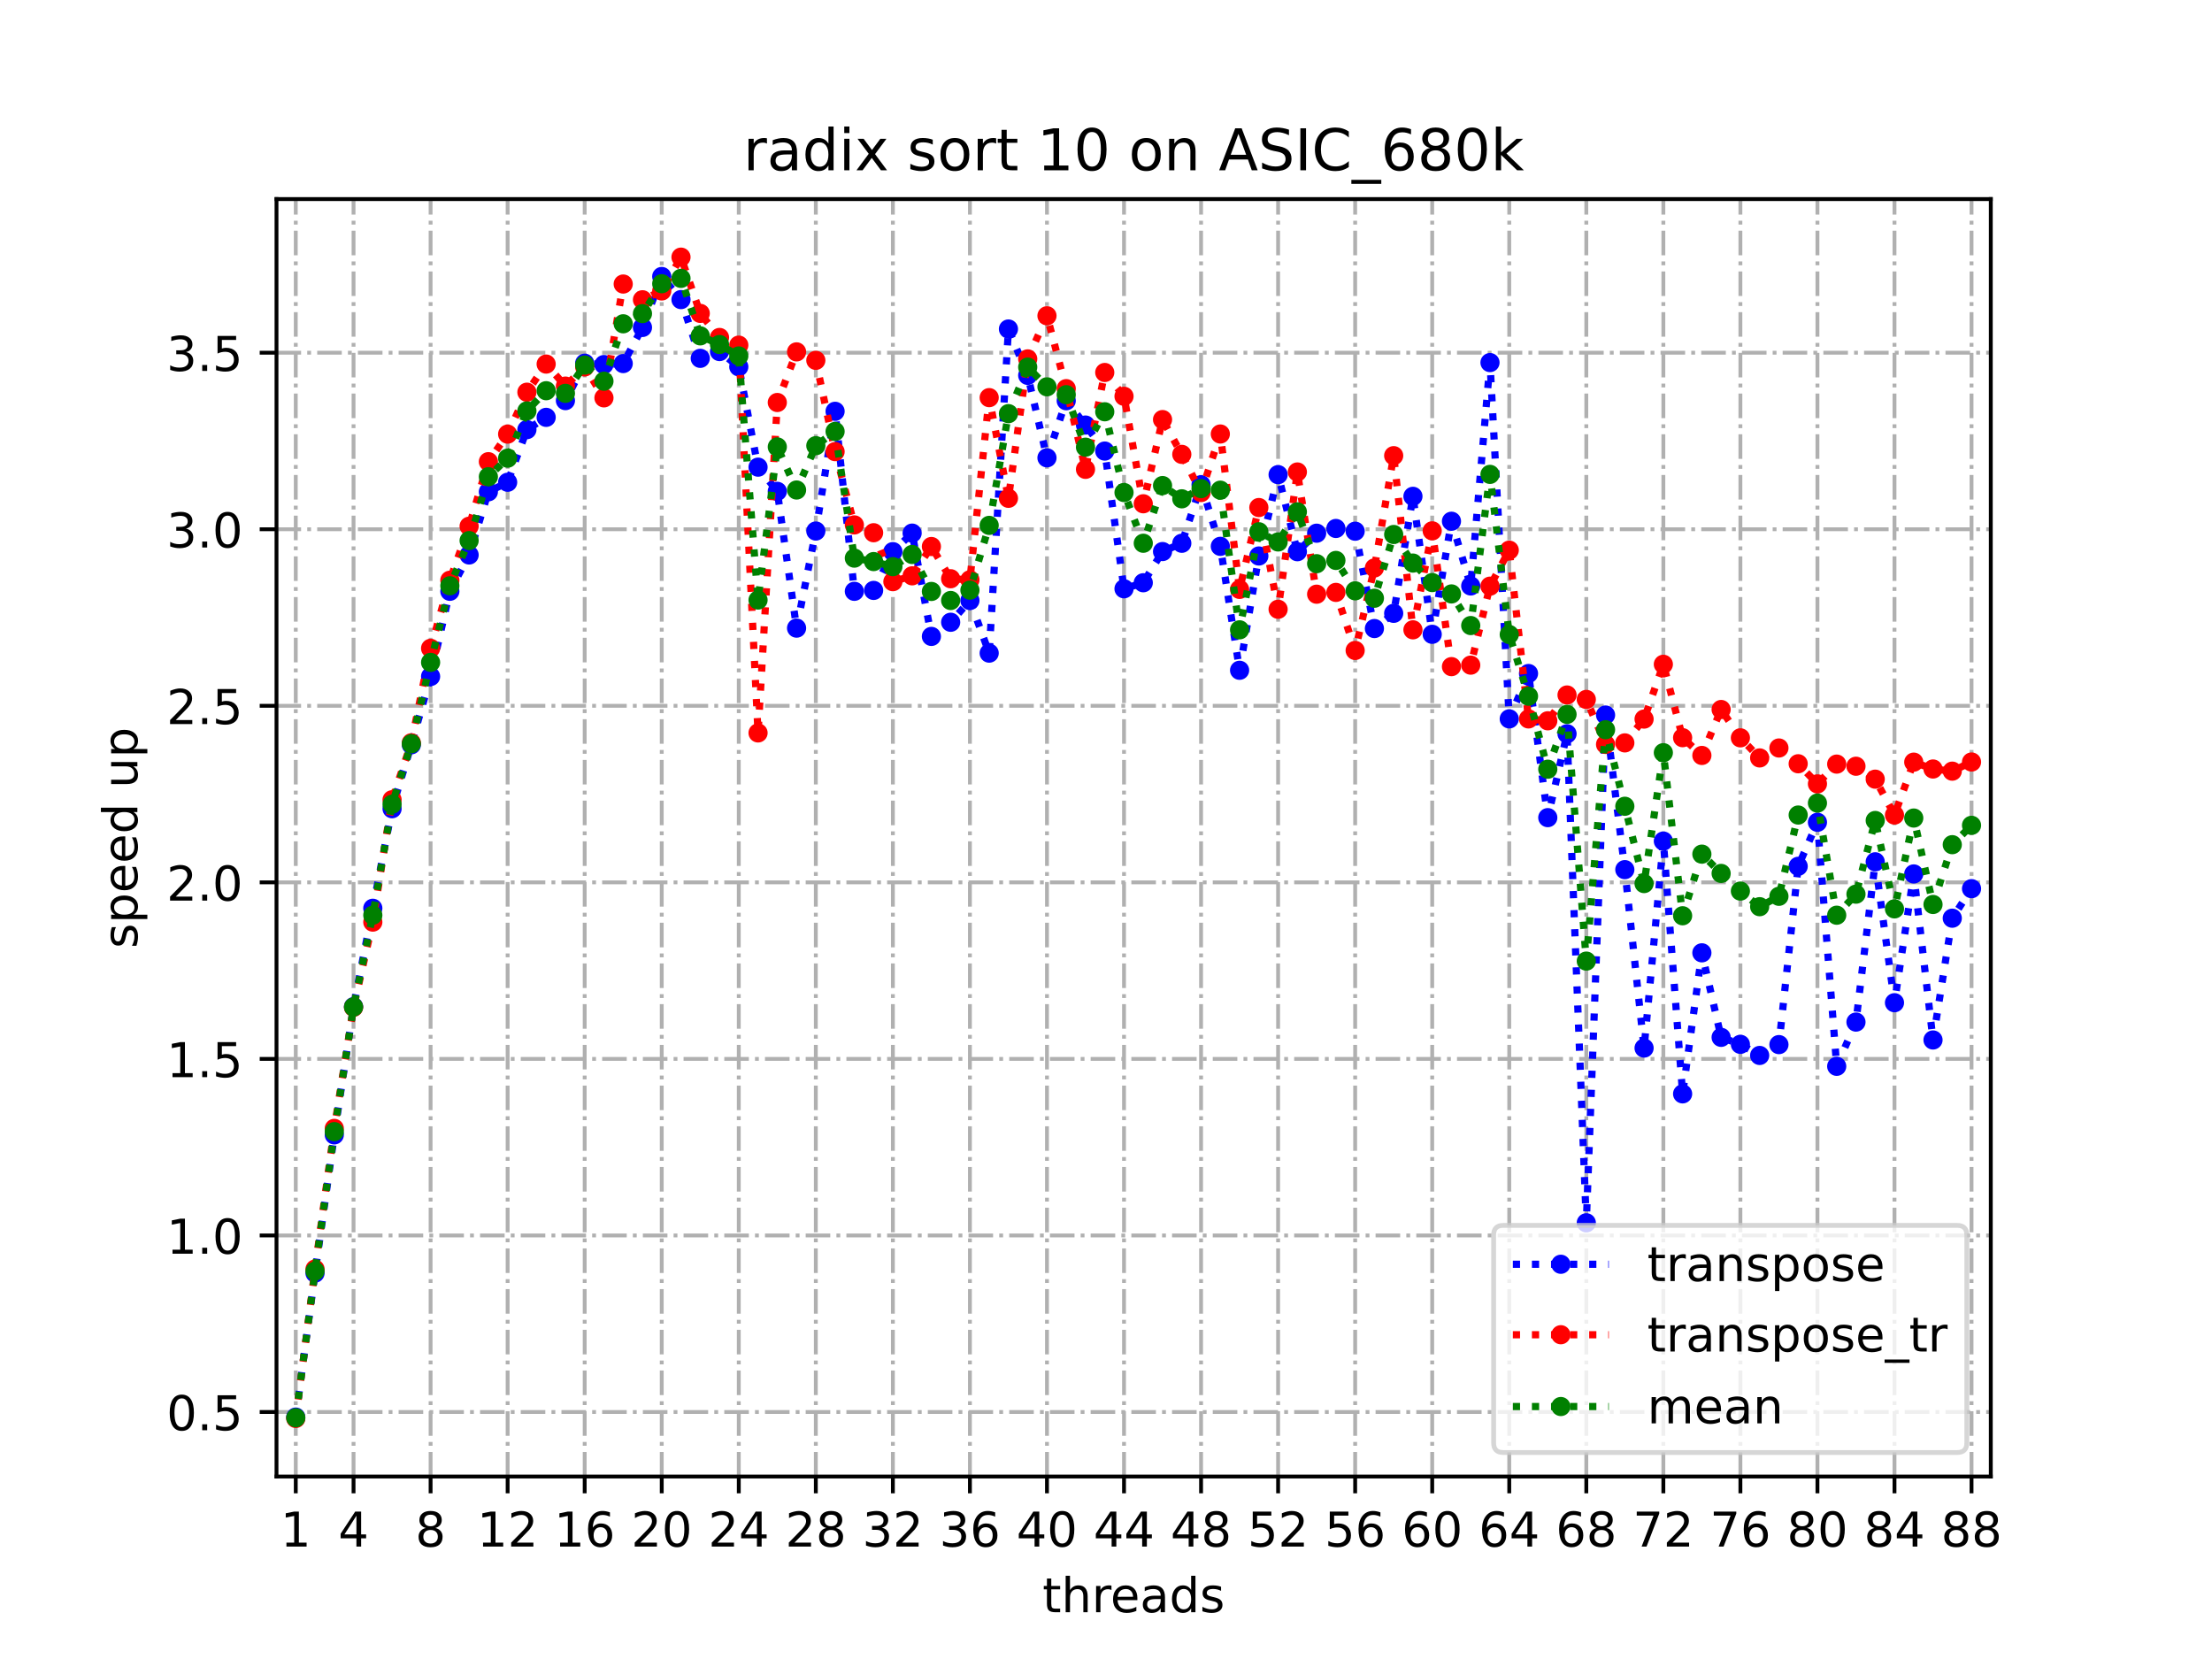 <?xml version="1.0" encoding="utf-8" standalone="no"?>
<!DOCTYPE svg PUBLIC "-//W3C//DTD SVG 1.1//EN"
  "http://www.w3.org/Graphics/SVG/1.1/DTD/svg11.dtd">
<!-- Created with matplotlib (https://matplotlib.org/) -->
<svg height="345.6pt" version="1.1" viewBox="0 0 460.8 345.6" width="460.8pt" xmlns="http://www.w3.org/2000/svg" xmlns:xlink="http://www.w3.org/1999/xlink">
 <defs>
  <style type="text/css">*{stroke-linecap:butt;stroke-linejoin:round;}</style>
 </defs>
 <g id="figure_1">
  <g id="patch_1">
   <path d="M 0 345.6 
L 460.8 345.6 
L 460.8 0 
L 0 0 
z
" style="fill:#ffffff;"/>
  </g>
  <g id="axes_1">
   <g id="patch_2">
    <path d="M 57.6 307.584 
L 414.72 307.584 
L 414.72 41.472 
L 57.6 41.472 
z
" style="fill:#ffffff;"/>
   </g>
   <g id="matplotlib.axis_1">
    <g id="xtick_1">
     <g id="line2d_1">
      <path clip-path="url(#p3c86fa7115)" d="M 61.613 307.584 
L 61.613 41.472 
" style="fill:none;stroke:#b0b0b0;stroke-dasharray:5.12,1.28,0.8,1.28;stroke-dashoffset:0;stroke-width:0.8;"/>
     </g>
     <g id="line2d_2">
      <defs>
       <path d="M 0 0 
L 0 3.5 
" id="m755c34febc" style="stroke:#000000;stroke-width:0.8;"/>
      </defs>
      <g>
       <use style="stroke:#000000;stroke-width:0.8;" x="61.613" xlink:href="#m755c34febc" y="307.584"/>
      </g>
     </g>
     <g id="text_1">
      <!-- 1 -->
      <g transform="translate(58.431 322.182)scale(0.1 -0.1)">
       <defs>
        <path d="M 12.406 8.297 
L 28.516 8.297 
L 28.516 63.922 
L 10.984 60.406 
L 10.984 69.391 
L 28.422 72.906 
L 38.281 72.906 
L 38.281 8.297 
L 54.391 8.297 
L 54.391 0 
L 12.406 0 
z
" id="DejaVuSans-49"/>
       </defs>
       <use xlink:href="#DejaVuSans-49"/>
      </g>
     </g>
    </g>
    <g id="xtick_2">
     <g id="line2d_3">
      <path clip-path="url(#p3c86fa7115)" d="M 73.65 307.584 
L 73.65 41.472 
" style="fill:none;stroke:#b0b0b0;stroke-dasharray:5.12,1.28,0.8,1.28;stroke-dashoffset:0;stroke-width:0.8;"/>
     </g>
     <g id="line2d_4">
      <g>
       <use style="stroke:#000000;stroke-width:0.8;" x="73.65" xlink:href="#m755c34febc" y="307.584"/>
      </g>
     </g>
     <g id="text_2">
      <!-- 4 -->
      <g transform="translate(70.469 322.182)scale(0.1 -0.1)">
       <defs>
        <path d="M 37.797 64.312 
L 12.891 25.391 
L 37.797 25.391 
z
M 35.203 72.906 
L 47.609 72.906 
L 47.609 25.391 
L 58.016 25.391 
L 58.016 17.188 
L 47.609 17.188 
L 47.609 0 
L 37.797 0 
L 37.797 17.188 
L 4.891 17.188 
L 4.891 26.703 
z
" id="DejaVuSans-52"/>
       </defs>
       <use xlink:href="#DejaVuSans-52"/>
      </g>
     </g>
    </g>
    <g id="xtick_3">
     <g id="line2d_5">
      <path clip-path="url(#p3c86fa7115)" d="M 89.701 307.584 
L 89.701 41.472 
" style="fill:none;stroke:#b0b0b0;stroke-dasharray:5.12,1.28,0.8,1.28;stroke-dashoffset:0;stroke-width:0.8;"/>
     </g>
     <g id="line2d_6">
      <g>
       <use style="stroke:#000000;stroke-width:0.8;" x="89.701" xlink:href="#m755c34febc" y="307.584"/>
      </g>
     </g>
     <g id="text_3">
      <!-- 8 -->
      <g transform="translate(86.519 322.182)scale(0.1 -0.1)">
       <defs>
        <path d="M 31.781 34.625 
Q 24.75 34.625 20.719 30.859 
Q 16.703 27.094 16.703 20.516 
Q 16.703 13.922 20.719 10.156 
Q 24.75 6.391 31.781 6.391 
Q 38.812 6.391 42.859 10.172 
Q 46.922 13.969 46.922 20.516 
Q 46.922 27.094 42.891 30.859 
Q 38.875 34.625 31.781 34.625 
z
M 21.922 38.812 
Q 15.578 40.375 12.031 44.719 
Q 8.5 49.078 8.5 55.328 
Q 8.5 64.062 14.719 69.141 
Q 20.953 74.219 31.781 74.219 
Q 42.672 74.219 48.875 69.141 
Q 55.078 64.062 55.078 55.328 
Q 55.078 49.078 51.531 44.719 
Q 48 40.375 41.703 38.812 
Q 48.828 37.156 52.797 32.312 
Q 56.781 27.484 56.781 20.516 
Q 56.781 9.906 50.312 4.234 
Q 43.844 -1.422 31.781 -1.422 
Q 19.734 -1.422 13.25 4.234 
Q 6.781 9.906 6.781 20.516 
Q 6.781 27.484 10.781 32.312 
Q 14.797 37.156 21.922 38.812 
z
M 18.312 54.391 
Q 18.312 48.734 21.844 45.562 
Q 25.391 42.391 31.781 42.391 
Q 38.141 42.391 41.719 45.562 
Q 45.312 48.734 45.312 54.391 
Q 45.312 60.062 41.719 63.234 
Q 38.141 66.406 31.781 66.406 
Q 25.391 66.406 21.844 63.234 
Q 18.312 60.062 18.312 54.391 
z
" id="DejaVuSans-56"/>
       </defs>
       <use xlink:href="#DejaVuSans-56"/>
      </g>
     </g>
    </g>
    <g id="xtick_4">
     <g id="line2d_7">
      <path clip-path="url(#p3c86fa7115)" d="M 105.751 307.584 
L 105.751 41.472 
" style="fill:none;stroke:#b0b0b0;stroke-dasharray:5.12,1.28,0.8,1.28;stroke-dashoffset:0;stroke-width:0.8;"/>
     </g>
     <g id="line2d_8">
      <g>
       <use style="stroke:#000000;stroke-width:0.8;" x="105.751" xlink:href="#m755c34febc" y="307.584"/>
      </g>
     </g>
     <g id="text_4">
      <!-- 12 -->
      <g transform="translate(99.389 322.182)scale(0.1 -0.1)">
       <defs>
        <path d="M 19.188 8.297 
L 53.609 8.297 
L 53.609 0 
L 7.328 0 
L 7.328 8.297 
Q 12.938 14.109 22.625 23.891 
Q 32.328 33.688 34.812 36.531 
Q 39.547 41.844 41.422 45.531 
Q 43.312 49.219 43.312 52.781 
Q 43.312 58.594 39.234 62.25 
Q 35.156 65.922 28.609 65.922 
Q 23.969 65.922 18.812 64.312 
Q 13.672 62.703 7.812 59.422 
L 7.812 69.391 
Q 13.766 71.781 18.938 73 
Q 24.125 74.219 28.422 74.219 
Q 39.75 74.219 46.484 68.547 
Q 53.219 62.891 53.219 53.422 
Q 53.219 48.922 51.531 44.891 
Q 49.859 40.875 45.406 35.406 
Q 44.188 33.984 37.641 27.219 
Q 31.109 20.453 19.188 8.297 
z
" id="DejaVuSans-50"/>
       </defs>
       <use xlink:href="#DejaVuSans-49"/>
       <use x="63.623" xlink:href="#DejaVuSans-50"/>
      </g>
     </g>
    </g>
    <g id="xtick_5">
     <g id="line2d_9">
      <path clip-path="url(#p3c86fa7115)" d="M 121.801 307.584 
L 121.801 41.472 
" style="fill:none;stroke:#b0b0b0;stroke-dasharray:5.12,1.28,0.8,1.28;stroke-dashoffset:0;stroke-width:0.8;"/>
     </g>
     <g id="line2d_10">
      <g>
       <use style="stroke:#000000;stroke-width:0.8;" x="121.801" xlink:href="#m755c34febc" y="307.584"/>
      </g>
     </g>
     <g id="text_5">
      <!-- 16 -->
      <g transform="translate(115.439 322.182)scale(0.1 -0.1)">
       <defs>
        <path d="M 33.016 40.375 
Q 26.375 40.375 22.484 35.828 
Q 18.609 31.297 18.609 23.391 
Q 18.609 15.531 22.484 10.953 
Q 26.375 6.391 33.016 6.391 
Q 39.656 6.391 43.531 10.953 
Q 47.406 15.531 47.406 23.391 
Q 47.406 31.297 43.531 35.828 
Q 39.656 40.375 33.016 40.375 
z
M 52.594 71.297 
L 52.594 62.312 
Q 48.875 64.062 45.094 64.984 
Q 41.312 65.922 37.594 65.922 
Q 27.828 65.922 22.672 59.328 
Q 17.531 52.734 16.797 39.406 
Q 19.672 43.656 24.016 45.922 
Q 28.375 48.188 33.594 48.188 
Q 44.578 48.188 50.953 41.516 
Q 57.328 34.859 57.328 23.391 
Q 57.328 12.156 50.688 5.359 
Q 44.047 -1.422 33.016 -1.422 
Q 20.359 -1.422 13.672 8.266 
Q 6.984 17.969 6.984 36.375 
Q 6.984 53.656 15.188 63.938 
Q 23.391 74.219 37.203 74.219 
Q 40.922 74.219 44.703 73.484 
Q 48.484 72.75 52.594 71.297 
z
" id="DejaVuSans-54"/>
       </defs>
       <use xlink:href="#DejaVuSans-49"/>
       <use x="63.623" xlink:href="#DejaVuSans-54"/>
      </g>
     </g>
    </g>
    <g id="xtick_6">
     <g id="line2d_11">
      <path clip-path="url(#p3c86fa7115)" d="M 137.852 307.584 
L 137.852 41.472 
" style="fill:none;stroke:#b0b0b0;stroke-dasharray:5.12,1.28,0.8,1.28;stroke-dashoffset:0;stroke-width:0.8;"/>
     </g>
     <g id="line2d_12">
      <g>
       <use style="stroke:#000000;stroke-width:0.8;" x="137.852" xlink:href="#m755c34febc" y="307.584"/>
      </g>
     </g>
     <g id="text_6">
      <!-- 20 -->
      <g transform="translate(131.489 322.182)scale(0.1 -0.1)">
       <defs>
        <path d="M 31.781 66.406 
Q 24.172 66.406 20.328 58.906 
Q 16.5 51.422 16.5 36.375 
Q 16.5 21.391 20.328 13.891 
Q 24.172 6.391 31.781 6.391 
Q 39.453 6.391 43.281 13.891 
Q 47.125 21.391 47.125 36.375 
Q 47.125 51.422 43.281 58.906 
Q 39.453 66.406 31.781 66.406 
z
M 31.781 74.219 
Q 44.047 74.219 50.516 64.516 
Q 56.984 54.828 56.984 36.375 
Q 56.984 17.969 50.516 8.266 
Q 44.047 -1.422 31.781 -1.422 
Q 19.531 -1.422 13.062 8.266 
Q 6.594 17.969 6.594 36.375 
Q 6.594 54.828 13.062 64.516 
Q 19.531 74.219 31.781 74.219 
z
" id="DejaVuSans-48"/>
       </defs>
       <use xlink:href="#DejaVuSans-50"/>
       <use x="63.623" xlink:href="#DejaVuSans-48"/>
      </g>
     </g>
    </g>
    <g id="xtick_7">
     <g id="line2d_13">
      <path clip-path="url(#p3c86fa7115)" d="M 153.902 307.584 
L 153.902 41.472 
" style="fill:none;stroke:#b0b0b0;stroke-dasharray:5.12,1.28,0.8,1.28;stroke-dashoffset:0;stroke-width:0.8;"/>
     </g>
     <g id="line2d_14">
      <g>
       <use style="stroke:#000000;stroke-width:0.8;" x="153.902" xlink:href="#m755c34febc" y="307.584"/>
      </g>
     </g>
     <g id="text_7">
      <!-- 24 -->
      <g transform="translate(147.54 322.182)scale(0.1 -0.1)">
       <use xlink:href="#DejaVuSans-50"/>
       <use x="63.623" xlink:href="#DejaVuSans-52"/>
      </g>
     </g>
    </g>
    <g id="xtick_8">
     <g id="line2d_15">
      <path clip-path="url(#p3c86fa7115)" d="M 169.952 307.584 
L 169.952 41.472 
" style="fill:none;stroke:#b0b0b0;stroke-dasharray:5.12,1.28,0.8,1.28;stroke-dashoffset:0;stroke-width:0.8;"/>
     </g>
     <g id="line2d_16">
      <g>
       <use style="stroke:#000000;stroke-width:0.8;" x="169.952" xlink:href="#m755c34febc" y="307.584"/>
      </g>
     </g>
     <g id="text_8">
      <!-- 28 -->
      <g transform="translate(163.59 322.182)scale(0.1 -0.1)">
       <use xlink:href="#DejaVuSans-50"/>
       <use x="63.623" xlink:href="#DejaVuSans-56"/>
      </g>
     </g>
    </g>
    <g id="xtick_9">
     <g id="line2d_17">
      <path clip-path="url(#p3c86fa7115)" d="M 186.003 307.584 
L 186.003 41.472 
" style="fill:none;stroke:#b0b0b0;stroke-dasharray:5.12,1.28,0.8,1.28;stroke-dashoffset:0;stroke-width:0.8;"/>
     </g>
     <g id="line2d_18">
      <g>
       <use style="stroke:#000000;stroke-width:0.8;" x="186.003" xlink:href="#m755c34febc" y="307.584"/>
      </g>
     </g>
     <g id="text_9">
      <!-- 32 -->
      <g transform="translate(179.64 322.182)scale(0.1 -0.1)">
       <defs>
        <path d="M 40.578 39.312 
Q 47.656 37.797 51.625 33 
Q 55.609 28.219 55.609 21.188 
Q 55.609 10.406 48.188 4.484 
Q 40.766 -1.422 27.094 -1.422 
Q 22.516 -1.422 17.656 -0.516 
Q 12.797 0.391 7.625 2.203 
L 7.625 11.719 
Q 11.719 9.328 16.594 8.109 
Q 21.484 6.891 26.812 6.891 
Q 36.078 6.891 40.938 10.547 
Q 45.797 14.203 45.797 21.188 
Q 45.797 27.641 41.281 31.266 
Q 36.766 34.906 28.719 34.906 
L 20.219 34.906 
L 20.219 43.016 
L 29.109 43.016 
Q 36.375 43.016 40.234 45.922 
Q 44.094 48.828 44.094 54.297 
Q 44.094 59.906 40.109 62.906 
Q 36.141 65.922 28.719 65.922 
Q 24.656 65.922 20.016 65.031 
Q 15.375 64.156 9.812 62.312 
L 9.812 71.094 
Q 15.438 72.656 20.344 73.438 
Q 25.25 74.219 29.594 74.219 
Q 40.828 74.219 47.359 69.109 
Q 53.906 64.016 53.906 55.328 
Q 53.906 49.266 50.438 45.094 
Q 46.969 40.922 40.578 39.312 
z
" id="DejaVuSans-51"/>
       </defs>
       <use xlink:href="#DejaVuSans-51"/>
       <use x="63.623" xlink:href="#DejaVuSans-50"/>
      </g>
     </g>
    </g>
    <g id="xtick_10">
     <g id="line2d_19">
      <path clip-path="url(#p3c86fa7115)" d="M 202.053 307.584 
L 202.053 41.472 
" style="fill:none;stroke:#b0b0b0;stroke-dasharray:5.12,1.28,0.8,1.28;stroke-dashoffset:0;stroke-width:0.8;"/>
     </g>
     <g id="line2d_20">
      <g>
       <use style="stroke:#000000;stroke-width:0.8;" x="202.053" xlink:href="#m755c34febc" y="307.584"/>
      </g>
     </g>
     <g id="text_10">
      <!-- 36 -->
      <g transform="translate(195.691 322.182)scale(0.1 -0.1)">
       <use xlink:href="#DejaVuSans-51"/>
       <use x="63.623" xlink:href="#DejaVuSans-54"/>
      </g>
     </g>
    </g>
    <g id="xtick_11">
     <g id="line2d_21">
      <path clip-path="url(#p3c86fa7115)" d="M 218.103 307.584 
L 218.103 41.472 
" style="fill:none;stroke:#b0b0b0;stroke-dasharray:5.12,1.28,0.8,1.28;stroke-dashoffset:0;stroke-width:0.8;"/>
     </g>
     <g id="line2d_22">
      <g>
       <use style="stroke:#000000;stroke-width:0.8;" x="218.103" xlink:href="#m755c34febc" y="307.584"/>
      </g>
     </g>
     <g id="text_11">
      <!-- 40 -->
      <g transform="translate(211.741 322.182)scale(0.1 -0.1)">
       <use xlink:href="#DejaVuSans-52"/>
       <use x="63.623" xlink:href="#DejaVuSans-48"/>
      </g>
     </g>
    </g>
    <g id="xtick_12">
     <g id="line2d_23">
      <path clip-path="url(#p3c86fa7115)" d="M 234.154 307.584 
L 234.154 41.472 
" style="fill:none;stroke:#b0b0b0;stroke-dasharray:5.12,1.28,0.8,1.28;stroke-dashoffset:0;stroke-width:0.8;"/>
     </g>
     <g id="line2d_24">
      <g>
       <use style="stroke:#000000;stroke-width:0.8;" x="234.154" xlink:href="#m755c34febc" y="307.584"/>
      </g>
     </g>
     <g id="text_12">
      <!-- 44 -->
      <g transform="translate(227.791 322.182)scale(0.1 -0.1)">
       <use xlink:href="#DejaVuSans-52"/>
       <use x="63.623" xlink:href="#DejaVuSans-52"/>
      </g>
     </g>
    </g>
    <g id="xtick_13">
     <g id="line2d_25">
      <path clip-path="url(#p3c86fa7115)" d="M 250.204 307.584 
L 250.204 41.472 
" style="fill:none;stroke:#b0b0b0;stroke-dasharray:5.12,1.28,0.8,1.28;stroke-dashoffset:0;stroke-width:0.8;"/>
     </g>
     <g id="line2d_26">
      <g>
       <use style="stroke:#000000;stroke-width:0.8;" x="250.204" xlink:href="#m755c34febc" y="307.584"/>
      </g>
     </g>
     <g id="text_13">
      <!-- 48 -->
      <g transform="translate(243.842 322.182)scale(0.1 -0.1)">
       <use xlink:href="#DejaVuSans-52"/>
       <use x="63.623" xlink:href="#DejaVuSans-56"/>
      </g>
     </g>
    </g>
    <g id="xtick_14">
     <g id="line2d_27">
      <path clip-path="url(#p3c86fa7115)" d="M 266.254 307.584 
L 266.254 41.472 
" style="fill:none;stroke:#b0b0b0;stroke-dasharray:5.12,1.28,0.8,1.28;stroke-dashoffset:0;stroke-width:0.8;"/>
     </g>
     <g id="line2d_28">
      <g>
       <use style="stroke:#000000;stroke-width:0.8;" x="266.254" xlink:href="#m755c34febc" y="307.584"/>
      </g>
     </g>
     <g id="text_14">
      <!-- 52 -->
      <g transform="translate(259.892 322.182)scale(0.1 -0.1)">
       <defs>
        <path d="M 10.797 72.906 
L 49.516 72.906 
L 49.516 64.594 
L 19.828 64.594 
L 19.828 46.734 
Q 21.969 47.469 24.109 47.828 
Q 26.266 48.188 28.422 48.188 
Q 40.625 48.188 47.75 41.5 
Q 54.891 34.812 54.891 23.391 
Q 54.891 11.625 47.562 5.094 
Q 40.234 -1.422 26.906 -1.422 
Q 22.312 -1.422 17.547 -0.641 
Q 12.797 0.141 7.719 1.703 
L 7.719 11.625 
Q 12.109 9.234 16.797 8.062 
Q 21.484 6.891 26.703 6.891 
Q 35.156 6.891 40.078 11.328 
Q 45.016 15.766 45.016 23.391 
Q 45.016 31 40.078 35.438 
Q 35.156 39.891 26.703 39.891 
Q 22.75 39.891 18.812 39.016 
Q 14.891 38.141 10.797 36.281 
z
" id="DejaVuSans-53"/>
       </defs>
       <use xlink:href="#DejaVuSans-53"/>
       <use x="63.623" xlink:href="#DejaVuSans-50"/>
      </g>
     </g>
    </g>
    <g id="xtick_15">
     <g id="line2d_29">
      <path clip-path="url(#p3c86fa7115)" d="M 282.305 307.584 
L 282.305 41.472 
" style="fill:none;stroke:#b0b0b0;stroke-dasharray:5.12,1.28,0.8,1.28;stroke-dashoffset:0;stroke-width:0.8;"/>
     </g>
     <g id="line2d_30">
      <g>
       <use style="stroke:#000000;stroke-width:0.8;" x="282.305" xlink:href="#m755c34febc" y="307.584"/>
      </g>
     </g>
     <g id="text_15">
      <!-- 56 -->
      <g transform="translate(275.942 322.182)scale(0.1 -0.1)">
       <use xlink:href="#DejaVuSans-53"/>
       <use x="63.623" xlink:href="#DejaVuSans-54"/>
      </g>
     </g>
    </g>
    <g id="xtick_16">
     <g id="line2d_31">
      <path clip-path="url(#p3c86fa7115)" d="M 298.355 307.584 
L 298.355 41.472 
" style="fill:none;stroke:#b0b0b0;stroke-dasharray:5.12,1.28,0.8,1.28;stroke-dashoffset:0;stroke-width:0.8;"/>
     </g>
     <g id="line2d_32">
      <g>
       <use style="stroke:#000000;stroke-width:0.8;" x="298.355" xlink:href="#m755c34febc" y="307.584"/>
      </g>
     </g>
     <g id="text_16">
      <!-- 60 -->
      <g transform="translate(291.993 322.182)scale(0.1 -0.1)">
       <use xlink:href="#DejaVuSans-54"/>
       <use x="63.623" xlink:href="#DejaVuSans-48"/>
      </g>
     </g>
    </g>
    <g id="xtick_17">
     <g id="line2d_33">
      <path clip-path="url(#p3c86fa7115)" d="M 314.405 307.584 
L 314.405 41.472 
" style="fill:none;stroke:#b0b0b0;stroke-dasharray:5.12,1.28,0.8,1.28;stroke-dashoffset:0;stroke-width:0.8;"/>
     </g>
     <g id="line2d_34">
      <g>
       <use style="stroke:#000000;stroke-width:0.8;" x="314.405" xlink:href="#m755c34febc" y="307.584"/>
      </g>
     </g>
     <g id="text_17">
      <!-- 64 -->
      <g transform="translate(308.043 322.182)scale(0.1 -0.1)">
       <use xlink:href="#DejaVuSans-54"/>
       <use x="63.623" xlink:href="#DejaVuSans-52"/>
      </g>
     </g>
    </g>
    <g id="xtick_18">
     <g id="line2d_35">
      <path clip-path="url(#p3c86fa7115)" d="M 330.456 307.584 
L 330.456 41.472 
" style="fill:none;stroke:#b0b0b0;stroke-dasharray:5.12,1.28,0.8,1.28;stroke-dashoffset:0;stroke-width:0.8;"/>
     </g>
     <g id="line2d_36">
      <g>
       <use style="stroke:#000000;stroke-width:0.8;" x="330.456" xlink:href="#m755c34febc" y="307.584"/>
      </g>
     </g>
     <g id="text_18">
      <!-- 68 -->
      <g transform="translate(324.093 322.182)scale(0.1 -0.1)">
       <use xlink:href="#DejaVuSans-54"/>
       <use x="63.623" xlink:href="#DejaVuSans-56"/>
      </g>
     </g>
    </g>
    <g id="xtick_19">
     <g id="line2d_37">
      <path clip-path="url(#p3c86fa7115)" d="M 346.506 307.584 
L 346.506 41.472 
" style="fill:none;stroke:#b0b0b0;stroke-dasharray:5.12,1.28,0.8,1.28;stroke-dashoffset:0;stroke-width:0.8;"/>
     </g>
     <g id="line2d_38">
      <g>
       <use style="stroke:#000000;stroke-width:0.8;" x="346.506" xlink:href="#m755c34febc" y="307.584"/>
      </g>
     </g>
     <g id="text_19">
      <!-- 72 -->
      <g transform="translate(340.144 322.182)scale(0.1 -0.1)">
       <defs>
        <path d="M 8.203 72.906 
L 55.078 72.906 
L 55.078 68.703 
L 28.609 0 
L 18.312 0 
L 43.219 64.594 
L 8.203 64.594 
z
" id="DejaVuSans-55"/>
       </defs>
       <use xlink:href="#DejaVuSans-55"/>
       <use x="63.623" xlink:href="#DejaVuSans-50"/>
      </g>
     </g>
    </g>
    <g id="xtick_20">
     <g id="line2d_39">
      <path clip-path="url(#p3c86fa7115)" d="M 362.556 307.584 
L 362.556 41.472 
" style="fill:none;stroke:#b0b0b0;stroke-dasharray:5.12,1.28,0.8,1.28;stroke-dashoffset:0;stroke-width:0.8;"/>
     </g>
     <g id="line2d_40">
      <g>
       <use style="stroke:#000000;stroke-width:0.8;" x="362.556" xlink:href="#m755c34febc" y="307.584"/>
      </g>
     </g>
     <g id="text_20">
      <!-- 76 -->
      <g transform="translate(356.194 322.182)scale(0.1 -0.1)">
       <use xlink:href="#DejaVuSans-55"/>
       <use x="63.623" xlink:href="#DejaVuSans-54"/>
      </g>
     </g>
    </g>
    <g id="xtick_21">
     <g id="line2d_41">
      <path clip-path="url(#p3c86fa7115)" d="M 378.607 307.584 
L 378.607 41.472 
" style="fill:none;stroke:#b0b0b0;stroke-dasharray:5.12,1.28,0.8,1.28;stroke-dashoffset:0;stroke-width:0.8;"/>
     </g>
     <g id="line2d_42">
      <g>
       <use style="stroke:#000000;stroke-width:0.8;" x="378.607" xlink:href="#m755c34febc" y="307.584"/>
      </g>
     </g>
     <g id="text_21">
      <!-- 80 -->
      <g transform="translate(372.244 322.182)scale(0.1 -0.1)">
       <use xlink:href="#DejaVuSans-56"/>
       <use x="63.623" xlink:href="#DejaVuSans-48"/>
      </g>
     </g>
    </g>
    <g id="xtick_22">
     <g id="line2d_43">
      <path clip-path="url(#p3c86fa7115)" d="M 394.657 307.584 
L 394.657 41.472 
" style="fill:none;stroke:#b0b0b0;stroke-dasharray:5.12,1.28,0.8,1.28;stroke-dashoffset:0;stroke-width:0.8;"/>
     </g>
     <g id="line2d_44">
      <g>
       <use style="stroke:#000000;stroke-width:0.8;" x="394.657" xlink:href="#m755c34febc" y="307.584"/>
      </g>
     </g>
     <g id="text_22">
      <!-- 84 -->
      <g transform="translate(388.295 322.182)scale(0.1 -0.1)">
       <use xlink:href="#DejaVuSans-56"/>
       <use x="63.623" xlink:href="#DejaVuSans-52"/>
      </g>
     </g>
    </g>
    <g id="xtick_23">
     <g id="line2d_45">
      <path clip-path="url(#p3c86fa7115)" d="M 410.707 307.584 
L 410.707 41.472 
" style="fill:none;stroke:#b0b0b0;stroke-dasharray:5.12,1.28,0.8,1.28;stroke-dashoffset:0;stroke-width:0.8;"/>
     </g>
     <g id="line2d_46">
      <g>
       <use style="stroke:#000000;stroke-width:0.8;" x="410.707" xlink:href="#m755c34febc" y="307.584"/>
      </g>
     </g>
     <g id="text_23">
      <!-- 88 -->
      <g transform="translate(404.345 322.182)scale(0.1 -0.1)">
       <use xlink:href="#DejaVuSans-56"/>
       <use x="63.623" xlink:href="#DejaVuSans-56"/>
      </g>
     </g>
    </g>
    <g id="text_24">
     <!-- threads -->
     <g transform="translate(217.169 335.861)scale(0.1 -0.1)">
      <defs>
       <path d="M 18.312 70.219 
L 18.312 54.688 
L 36.812 54.688 
L 36.812 47.703 
L 18.312 47.703 
L 18.312 18.016 
Q 18.312 11.328 20.141 9.422 
Q 21.969 7.516 27.594 7.516 
L 36.812 7.516 
L 36.812 0 
L 27.594 0 
Q 17.188 0 13.234 3.875 
Q 9.281 7.766 9.281 18.016 
L 9.281 47.703 
L 2.688 47.703 
L 2.688 54.688 
L 9.281 54.688 
L 9.281 70.219 
z
" id="DejaVuSans-116"/>
       <path d="M 54.891 33.016 
L 54.891 0 
L 45.906 0 
L 45.906 32.719 
Q 45.906 40.484 42.875 44.328 
Q 39.844 48.188 33.797 48.188 
Q 26.516 48.188 22.312 43.547 
Q 18.109 38.922 18.109 30.906 
L 18.109 0 
L 9.078 0 
L 9.078 75.984 
L 18.109 75.984 
L 18.109 46.188 
Q 21.344 51.125 25.703 53.562 
Q 30.078 56 35.797 56 
Q 45.219 56 50.047 50.172 
Q 54.891 44.344 54.891 33.016 
z
" id="DejaVuSans-104"/>
       <path d="M 41.109 46.297 
Q 39.594 47.172 37.812 47.578 
Q 36.031 48 33.891 48 
Q 26.266 48 22.188 43.047 
Q 18.109 38.094 18.109 28.812 
L 18.109 0 
L 9.078 0 
L 9.078 54.688 
L 18.109 54.688 
L 18.109 46.188 
Q 20.953 51.172 25.484 53.578 
Q 30.031 56 36.531 56 
Q 37.453 56 38.578 55.875 
Q 39.703 55.766 41.062 55.516 
z
" id="DejaVuSans-114"/>
       <path d="M 56.203 29.594 
L 56.203 25.203 
L 14.891 25.203 
Q 15.484 15.922 20.484 11.062 
Q 25.484 6.203 34.422 6.203 
Q 39.594 6.203 44.453 7.469 
Q 49.312 8.734 54.109 11.281 
L 54.109 2.781 
Q 49.266 0.734 44.188 -0.344 
Q 39.109 -1.422 33.891 -1.422 
Q 20.797 -1.422 13.156 6.188 
Q 5.516 13.812 5.516 26.812 
Q 5.516 40.234 12.766 48.109 
Q 20.016 56 32.328 56 
Q 43.359 56 49.781 48.891 
Q 56.203 41.797 56.203 29.594 
z
M 47.219 32.234 
Q 47.125 39.594 43.094 43.984 
Q 39.062 48.391 32.422 48.391 
Q 24.906 48.391 20.391 44.141 
Q 15.875 39.891 15.188 32.172 
z
" id="DejaVuSans-101"/>
       <path d="M 34.281 27.484 
Q 23.391 27.484 19.188 25 
Q 14.984 22.516 14.984 16.5 
Q 14.984 11.719 18.141 8.906 
Q 21.297 6.109 26.703 6.109 
Q 34.188 6.109 38.703 11.406 
Q 43.219 16.703 43.219 25.484 
L 43.219 27.484 
z
M 52.203 31.203 
L 52.203 0 
L 43.219 0 
L 43.219 8.297 
Q 40.141 3.328 35.547 0.953 
Q 30.953 -1.422 24.312 -1.422 
Q 15.922 -1.422 10.953 3.297 
Q 6 8.016 6 15.922 
Q 6 25.141 12.172 29.828 
Q 18.359 34.516 30.609 34.516 
L 43.219 34.516 
L 43.219 35.406 
Q 43.219 41.609 39.141 45 
Q 35.062 48.391 27.688 48.391 
Q 23 48.391 18.547 47.266 
Q 14.109 46.141 10.016 43.891 
L 10.016 52.203 
Q 14.938 54.109 19.578 55.047 
Q 24.219 56 28.609 56 
Q 40.484 56 46.344 49.844 
Q 52.203 43.703 52.203 31.203 
z
" id="DejaVuSans-97"/>
       <path d="M 45.406 46.391 
L 45.406 75.984 
L 54.391 75.984 
L 54.391 0 
L 45.406 0 
L 45.406 8.203 
Q 42.578 3.328 38.25 0.953 
Q 33.938 -1.422 27.875 -1.422 
Q 17.969 -1.422 11.734 6.484 
Q 5.516 14.406 5.516 27.297 
Q 5.516 40.188 11.734 48.094 
Q 17.969 56 27.875 56 
Q 33.938 56 38.25 53.625 
Q 42.578 51.266 45.406 46.391 
z
M 14.797 27.297 
Q 14.797 17.391 18.875 11.75 
Q 22.953 6.109 30.078 6.109 
Q 37.203 6.109 41.297 11.75 
Q 45.406 17.391 45.406 27.297 
Q 45.406 37.203 41.297 42.844 
Q 37.203 48.484 30.078 48.484 
Q 22.953 48.484 18.875 42.844 
Q 14.797 37.203 14.797 27.297 
z
" id="DejaVuSans-100"/>
       <path d="M 44.281 53.078 
L 44.281 44.578 
Q 40.484 46.531 36.375 47.5 
Q 32.281 48.484 27.875 48.484 
Q 21.188 48.484 17.844 46.438 
Q 14.5 44.391 14.5 40.281 
Q 14.5 37.156 16.891 35.375 
Q 19.281 33.594 26.516 31.984 
L 29.594 31.297 
Q 39.156 29.25 43.188 25.516 
Q 47.219 21.781 47.219 15.094 
Q 47.219 7.469 41.188 3.016 
Q 35.156 -1.422 24.609 -1.422 
Q 20.219 -1.422 15.453 -0.562 
Q 10.688 0.297 5.422 2 
L 5.422 11.281 
Q 10.406 8.688 15.234 7.391 
Q 20.062 6.109 24.812 6.109 
Q 31.156 6.109 34.562 8.281 
Q 37.984 10.453 37.984 14.406 
Q 37.984 18.062 35.516 20.016 
Q 33.062 21.969 24.703 23.781 
L 21.578 24.516 
Q 13.234 26.266 9.516 29.906 
Q 5.812 33.547 5.812 39.891 
Q 5.812 47.609 11.281 51.797 
Q 16.75 56 26.812 56 
Q 31.781 56 36.172 55.266 
Q 40.578 54.547 44.281 53.078 
z
" id="DejaVuSans-115"/>
      </defs>
      <use xlink:href="#DejaVuSans-116"/>
      <use x="39.209" xlink:href="#DejaVuSans-104"/>
      <use x="102.588" xlink:href="#DejaVuSans-114"/>
      <use x="141.451" xlink:href="#DejaVuSans-101"/>
      <use x="202.975" xlink:href="#DejaVuSans-97"/>
      <use x="264.254" xlink:href="#DejaVuSans-100"/>
      <use x="327.73" xlink:href="#DejaVuSans-115"/>
     </g>
    </g>
   </g>
   <g id="matplotlib.axis_2">
    <g id="ytick_1">
     <g id="line2d_47">
      <path clip-path="url(#p3c86fa7115)" d="M 57.6 294.145 
L 414.72 294.145 
" style="fill:none;stroke:#b0b0b0;stroke-dasharray:5.12,1.28,0.8,1.28;stroke-dashoffset:0;stroke-width:0.8;"/>
     </g>
     <g id="line2d_48">
      <defs>
       <path d="M 0 0 
L -3.5 0 
" id="mb9673e96d1" style="stroke:#000000;stroke-width:0.8;"/>
      </defs>
      <g>
       <use style="stroke:#000000;stroke-width:0.8;" x="57.6" xlink:href="#mb9673e96d1" y="294.145"/>
      </g>
     </g>
     <g id="text_25">
      <!-- 0.5 -->
      <g transform="translate(34.697 297.945)scale(0.1 -0.1)">
       <defs>
        <path d="M 10.688 12.406 
L 21 12.406 
L 21 0 
L 10.688 0 
z
" id="DejaVuSans-46"/>
       </defs>
       <use xlink:href="#DejaVuSans-48"/>
       <use x="63.623" xlink:href="#DejaVuSans-46"/>
       <use x="95.41" xlink:href="#DejaVuSans-53"/>
      </g>
     </g>
    </g>
    <g id="ytick_2">
     <g id="line2d_49">
      <path clip-path="url(#p3c86fa7115)" d="M 57.6 257.367 
L 414.72 257.367 
" style="fill:none;stroke:#b0b0b0;stroke-dasharray:5.12,1.28,0.8,1.28;stroke-dashoffset:0;stroke-width:0.8;"/>
     </g>
     <g id="line2d_50">
      <g>
       <use style="stroke:#000000;stroke-width:0.8;" x="57.6" xlink:href="#mb9673e96d1" y="257.367"/>
      </g>
     </g>
     <g id="text_26">
      <!-- 1.0 -->
      <g transform="translate(34.697 261.166)scale(0.1 -0.1)">
       <use xlink:href="#DejaVuSans-49"/>
       <use x="63.623" xlink:href="#DejaVuSans-46"/>
       <use x="95.41" xlink:href="#DejaVuSans-48"/>
      </g>
     </g>
    </g>
    <g id="ytick_3">
     <g id="line2d_51">
      <path clip-path="url(#p3c86fa7115)" d="M 57.6 220.589 
L 414.72 220.589 
" style="fill:none;stroke:#b0b0b0;stroke-dasharray:5.12,1.28,0.8,1.28;stroke-dashoffset:0;stroke-width:0.8;"/>
     </g>
     <g id="line2d_52">
      <g>
       <use style="stroke:#000000;stroke-width:0.8;" x="57.6" xlink:href="#mb9673e96d1" y="220.589"/>
      </g>
     </g>
     <g id="text_27">
      <!-- 1.5 -->
      <g transform="translate(34.697 224.388)scale(0.1 -0.1)">
       <use xlink:href="#DejaVuSans-49"/>
       <use x="63.623" xlink:href="#DejaVuSans-46"/>
       <use x="95.41" xlink:href="#DejaVuSans-53"/>
      </g>
     </g>
    </g>
    <g id="ytick_4">
     <g id="line2d_53">
      <path clip-path="url(#p3c86fa7115)" d="M 57.6 183.81 
L 414.72 183.81 
" style="fill:none;stroke:#b0b0b0;stroke-dasharray:5.12,1.28,0.8,1.28;stroke-dashoffset:0;stroke-width:0.8;"/>
     </g>
     <g id="line2d_54">
      <g>
       <use style="stroke:#000000;stroke-width:0.8;" x="57.6" xlink:href="#mb9673e96d1" y="183.81"/>
      </g>
     </g>
     <g id="text_28">
      <!-- 2.0 -->
      <g transform="translate(34.697 187.61)scale(0.1 -0.1)">
       <use xlink:href="#DejaVuSans-50"/>
       <use x="63.623" xlink:href="#DejaVuSans-46"/>
       <use x="95.41" xlink:href="#DejaVuSans-48"/>
      </g>
     </g>
    </g>
    <g id="ytick_5">
     <g id="line2d_55">
      <path clip-path="url(#p3c86fa7115)" d="M 57.6 147.032 
L 414.72 147.032 
" style="fill:none;stroke:#b0b0b0;stroke-dasharray:5.12,1.28,0.8,1.28;stroke-dashoffset:0;stroke-width:0.8;"/>
     </g>
     <g id="line2d_56">
      <g>
       <use style="stroke:#000000;stroke-width:0.8;" x="57.6" xlink:href="#mb9673e96d1" y="147.032"/>
      </g>
     </g>
     <g id="text_29">
      <!-- 2.5 -->
      <g transform="translate(34.697 150.831)scale(0.1 -0.1)">
       <use xlink:href="#DejaVuSans-50"/>
       <use x="63.623" xlink:href="#DejaVuSans-46"/>
       <use x="95.41" xlink:href="#DejaVuSans-53"/>
      </g>
     </g>
    </g>
    <g id="ytick_6">
     <g id="line2d_57">
      <path clip-path="url(#p3c86fa7115)" d="M 57.6 110.254 
L 414.72 110.254 
" style="fill:none;stroke:#b0b0b0;stroke-dasharray:5.12,1.28,0.8,1.28;stroke-dashoffset:0;stroke-width:0.8;"/>
     </g>
     <g id="line2d_58">
      <g>
       <use style="stroke:#000000;stroke-width:0.8;" x="57.6" xlink:href="#mb9673e96d1" y="110.254"/>
      </g>
     </g>
     <g id="text_30">
      <!-- 3.0 -->
      <g transform="translate(34.697 114.053)scale(0.1 -0.1)">
       <use xlink:href="#DejaVuSans-51"/>
       <use x="63.623" xlink:href="#DejaVuSans-46"/>
       <use x="95.41" xlink:href="#DejaVuSans-48"/>
      </g>
     </g>
    </g>
    <g id="ytick_7">
     <g id="line2d_59">
      <path clip-path="url(#p3c86fa7115)" d="M 57.6 73.475 
L 414.72 73.475 
" style="fill:none;stroke:#b0b0b0;stroke-dasharray:5.12,1.28,0.8,1.28;stroke-dashoffset:0;stroke-width:0.8;"/>
     </g>
     <g id="line2d_60">
      <g>
       <use style="stroke:#000000;stroke-width:0.8;" x="57.6" xlink:href="#mb9673e96d1" y="73.475"/>
      </g>
     </g>
     <g id="text_31">
      <!-- 3.5 -->
      <g transform="translate(34.697 77.274)scale(0.1 -0.1)">
       <use xlink:href="#DejaVuSans-51"/>
       <use x="63.623" xlink:href="#DejaVuSans-46"/>
       <use x="95.41" xlink:href="#DejaVuSans-53"/>
      </g>
     </g>
    </g>
    <g id="text_32">
     <!-- speed up -->
     <g transform="translate(28.617 197.566)rotate(-90)scale(0.1 -0.1)">
      <defs>
       <path d="M 18.109 8.203 
L 18.109 -20.797 
L 9.078 -20.797 
L 9.078 54.688 
L 18.109 54.688 
L 18.109 46.391 
Q 20.953 51.266 25.266 53.625 
Q 29.594 56 35.594 56 
Q 45.562 56 51.781 48.094 
Q 58.016 40.188 58.016 27.297 
Q 58.016 14.406 51.781 6.484 
Q 45.562 -1.422 35.594 -1.422 
Q 29.594 -1.422 25.266 0.953 
Q 20.953 3.328 18.109 8.203 
z
M 48.688 27.297 
Q 48.688 37.203 44.609 42.844 
Q 40.531 48.484 33.406 48.484 
Q 26.266 48.484 22.188 42.844 
Q 18.109 37.203 18.109 27.297 
Q 18.109 17.391 22.188 11.75 
Q 26.266 6.109 33.406 6.109 
Q 40.531 6.109 44.609 11.75 
Q 48.688 17.391 48.688 27.297 
z
" id="DejaVuSans-112"/>
       <path id="DejaVuSans-32"/>
       <path d="M 8.5 21.578 
L 8.5 54.688 
L 17.484 54.688 
L 17.484 21.922 
Q 17.484 14.156 20.5 10.266 
Q 23.531 6.391 29.594 6.391 
Q 36.859 6.391 41.078 11.031 
Q 45.312 15.672 45.312 23.688 
L 45.312 54.688 
L 54.297 54.688 
L 54.297 0 
L 45.312 0 
L 45.312 8.406 
Q 42.047 3.422 37.719 1 
Q 33.406 -1.422 27.688 -1.422 
Q 18.266 -1.422 13.375 4.438 
Q 8.5 10.297 8.5 21.578 
z
M 31.109 56 
z
" id="DejaVuSans-117"/>
      </defs>
      <use xlink:href="#DejaVuSans-115"/>
      <use x="52.1" xlink:href="#DejaVuSans-112"/>
      <use x="115.576" xlink:href="#DejaVuSans-101"/>
      <use x="177.1" xlink:href="#DejaVuSans-101"/>
      <use x="238.623" xlink:href="#DejaVuSans-100"/>
      <use x="302.1" xlink:href="#DejaVuSans-32"/>
      <use x="333.887" xlink:href="#DejaVuSans-117"/>
      <use x="397.266" xlink:href="#DejaVuSans-112"/>
     </g>
    </g>
   </g>
   <g id="line2d_61">
    <path clip-path="url(#p3c86fa7115)" d="M 61.613 295.203 
L 65.625 265.214 
L 69.638 236.417 
L 73.65 209.706 
L 77.663 189.212 
L 81.676 168.47 
L 85.688 155.155 
L 89.701 140.927 
L 93.713 123.179 
L 97.726 115.611 
L 101.738 102.449 
L 105.751 100.463 
L 109.764 89.499 
L 113.776 86.943 
L 117.789 83.456 
L 121.801 75.665 
L 125.814 75.947 
L 129.827 75.737 
L 133.839 68.215 
L 137.852 57.597 
L 141.864 62.41 
L 145.877 74.649 
L 149.889 73.235 
L 153.902 76.41 
L 157.915 97.317 
L 161.927 102.356 
L 165.94 130.85 
L 169.952 110.623 
L 173.965 85.683 
L 177.978 123.182 
L 181.99 122.995 
L 186.003 114.915 
L 190.015 111.059 
L 194.028 132.576 
L 198.04 129.629 
L 202.053 125.1 
L 206.066 136.059 
L 210.078 68.537 
L 214.091 78.197 
L 218.103 95.373 
L 222.116 83.482 
L 226.129 88.545 
L 230.141 93.965 
L 234.154 122.653 
L 238.166 121.397 
L 242.179 114.899 
L 246.191 113.173 
L 250.204 100.972 
L 254.217 113.812 
L 258.229 139.63 
L 262.242 115.823 
L 266.254 98.878 
L 270.267 114.931 
L 274.28 111.075 
L 278.292 110.09 
L 282.305 110.66 
L 286.317 130.935 
L 290.33 127.767 
L 294.342 103.394 
L 298.355 132.14 
L 302.368 108.584 
L 306.38 122.066 
L 310.393 75.532 
L 314.405 149.756 
L 318.418 140.305 
L 322.431 170.329 
L 326.443 152.858 
L 330.456 254.73 
L 334.468 148.955 
L 338.481 181.16 
L 342.493 218.332 
L 346.506 175.212 
L 350.519 227.871 
L 354.531 198.491 
L 358.544 216.098 
L 362.556 217.554 
L 366.569 219.869 
L 370.582 217.61 
L 374.594 180.469 
L 378.607 171.298 
L 382.619 222.133 
L 386.632 212.917 
L 390.644 179.529 
L 394.657 208.884 
L 398.67 182.057 
L 402.682 216.645 
L 406.695 191.278 
L 410.707 185.127 
" style="fill:none;stroke:#0000ff;stroke-dasharray:1.5,2.475;stroke-dashoffset:0;stroke-width:1.5;"/>
    <defs>
     <path d="M 0 1.5 
C 0.398 1.5 0.779 1.342 1.061 1.061 
C 1.342 0.779 1.5 0.398 1.5 0 
C 1.5 -0.398 1.342 -0.779 1.061 -1.061 
C 0.779 -1.342 0.398 -1.5 0 -1.5 
C -0.398 -1.5 -0.779 -1.342 -1.061 -1.061 
C -1.342 -0.779 -1.5 -0.398 -1.5 0 
C -1.5 0.398 -1.342 0.779 -1.061 1.061 
C -0.779 1.342 -0.398 1.5 0 1.5 
z
" id="m7560d52220" style="stroke:#0000ff;"/>
    </defs>
    <g clip-path="url(#p3c86fa7115)">
     <use style="fill:#0000ff;stroke:#0000ff;" x="61.613" xlink:href="#m7560d52220" y="295.203"/>
     <use style="fill:#0000ff;stroke:#0000ff;" x="65.625" xlink:href="#m7560d52220" y="265.214"/>
     <use style="fill:#0000ff;stroke:#0000ff;" x="69.638" xlink:href="#m7560d52220" y="236.417"/>
     <use style="fill:#0000ff;stroke:#0000ff;" x="73.65" xlink:href="#m7560d52220" y="209.706"/>
     <use style="fill:#0000ff;stroke:#0000ff;" x="77.663" xlink:href="#m7560d52220" y="189.212"/>
     <use style="fill:#0000ff;stroke:#0000ff;" x="81.676" xlink:href="#m7560d52220" y="168.47"/>
     <use style="fill:#0000ff;stroke:#0000ff;" x="85.688" xlink:href="#m7560d52220" y="155.155"/>
     <use style="fill:#0000ff;stroke:#0000ff;" x="89.701" xlink:href="#m7560d52220" y="140.927"/>
     <use style="fill:#0000ff;stroke:#0000ff;" x="93.713" xlink:href="#m7560d52220" y="123.179"/>
     <use style="fill:#0000ff;stroke:#0000ff;" x="97.726" xlink:href="#m7560d52220" y="115.611"/>
     <use style="fill:#0000ff;stroke:#0000ff;" x="101.738" xlink:href="#m7560d52220" y="102.449"/>
     <use style="fill:#0000ff;stroke:#0000ff;" x="105.751" xlink:href="#m7560d52220" y="100.463"/>
     <use style="fill:#0000ff;stroke:#0000ff;" x="109.764" xlink:href="#m7560d52220" y="89.499"/>
     <use style="fill:#0000ff;stroke:#0000ff;" x="113.776" xlink:href="#m7560d52220" y="86.943"/>
     <use style="fill:#0000ff;stroke:#0000ff;" x="117.789" xlink:href="#m7560d52220" y="83.456"/>
     <use style="fill:#0000ff;stroke:#0000ff;" x="121.801" xlink:href="#m7560d52220" y="75.665"/>
     <use style="fill:#0000ff;stroke:#0000ff;" x="125.814" xlink:href="#m7560d52220" y="75.947"/>
     <use style="fill:#0000ff;stroke:#0000ff;" x="129.827" xlink:href="#m7560d52220" y="75.737"/>
     <use style="fill:#0000ff;stroke:#0000ff;" x="133.839" xlink:href="#m7560d52220" y="68.215"/>
     <use style="fill:#0000ff;stroke:#0000ff;" x="137.852" xlink:href="#m7560d52220" y="57.597"/>
     <use style="fill:#0000ff;stroke:#0000ff;" x="141.864" xlink:href="#m7560d52220" y="62.41"/>
     <use style="fill:#0000ff;stroke:#0000ff;" x="145.877" xlink:href="#m7560d52220" y="74.649"/>
     <use style="fill:#0000ff;stroke:#0000ff;" x="149.889" xlink:href="#m7560d52220" y="73.235"/>
     <use style="fill:#0000ff;stroke:#0000ff;" x="153.902" xlink:href="#m7560d52220" y="76.41"/>
     <use style="fill:#0000ff;stroke:#0000ff;" x="157.915" xlink:href="#m7560d52220" y="97.317"/>
     <use style="fill:#0000ff;stroke:#0000ff;" x="161.927" xlink:href="#m7560d52220" y="102.356"/>
     <use style="fill:#0000ff;stroke:#0000ff;" x="165.94" xlink:href="#m7560d52220" y="130.85"/>
     <use style="fill:#0000ff;stroke:#0000ff;" x="169.952" xlink:href="#m7560d52220" y="110.623"/>
     <use style="fill:#0000ff;stroke:#0000ff;" x="173.965" xlink:href="#m7560d52220" y="85.683"/>
     <use style="fill:#0000ff;stroke:#0000ff;" x="177.978" xlink:href="#m7560d52220" y="123.182"/>
     <use style="fill:#0000ff;stroke:#0000ff;" x="181.99" xlink:href="#m7560d52220" y="122.995"/>
     <use style="fill:#0000ff;stroke:#0000ff;" x="186.003" xlink:href="#m7560d52220" y="114.915"/>
     <use style="fill:#0000ff;stroke:#0000ff;" x="190.015" xlink:href="#m7560d52220" y="111.059"/>
     <use style="fill:#0000ff;stroke:#0000ff;" x="194.028" xlink:href="#m7560d52220" y="132.576"/>
     <use style="fill:#0000ff;stroke:#0000ff;" x="198.04" xlink:href="#m7560d52220" y="129.629"/>
     <use style="fill:#0000ff;stroke:#0000ff;" x="202.053" xlink:href="#m7560d52220" y="125.1"/>
     <use style="fill:#0000ff;stroke:#0000ff;" x="206.066" xlink:href="#m7560d52220" y="136.059"/>
     <use style="fill:#0000ff;stroke:#0000ff;" x="210.078" xlink:href="#m7560d52220" y="68.537"/>
     <use style="fill:#0000ff;stroke:#0000ff;" x="214.091" xlink:href="#m7560d52220" y="78.197"/>
     <use style="fill:#0000ff;stroke:#0000ff;" x="218.103" xlink:href="#m7560d52220" y="95.373"/>
     <use style="fill:#0000ff;stroke:#0000ff;" x="222.116" xlink:href="#m7560d52220" y="83.482"/>
     <use style="fill:#0000ff;stroke:#0000ff;" x="226.129" xlink:href="#m7560d52220" y="88.545"/>
     <use style="fill:#0000ff;stroke:#0000ff;" x="230.141" xlink:href="#m7560d52220" y="93.965"/>
     <use style="fill:#0000ff;stroke:#0000ff;" x="234.154" xlink:href="#m7560d52220" y="122.653"/>
     <use style="fill:#0000ff;stroke:#0000ff;" x="238.166" xlink:href="#m7560d52220" y="121.397"/>
     <use style="fill:#0000ff;stroke:#0000ff;" x="242.179" xlink:href="#m7560d52220" y="114.899"/>
     <use style="fill:#0000ff;stroke:#0000ff;" x="246.191" xlink:href="#m7560d52220" y="113.173"/>
     <use style="fill:#0000ff;stroke:#0000ff;" x="250.204" xlink:href="#m7560d52220" y="100.972"/>
     <use style="fill:#0000ff;stroke:#0000ff;" x="254.217" xlink:href="#m7560d52220" y="113.812"/>
     <use style="fill:#0000ff;stroke:#0000ff;" x="258.229" xlink:href="#m7560d52220" y="139.63"/>
     <use style="fill:#0000ff;stroke:#0000ff;" x="262.242" xlink:href="#m7560d52220" y="115.823"/>
     <use style="fill:#0000ff;stroke:#0000ff;" x="266.254" xlink:href="#m7560d52220" y="98.878"/>
     <use style="fill:#0000ff;stroke:#0000ff;" x="270.267" xlink:href="#m7560d52220" y="114.931"/>
     <use style="fill:#0000ff;stroke:#0000ff;" x="274.28" xlink:href="#m7560d52220" y="111.075"/>
     <use style="fill:#0000ff;stroke:#0000ff;" x="278.292" xlink:href="#m7560d52220" y="110.09"/>
     <use style="fill:#0000ff;stroke:#0000ff;" x="282.305" xlink:href="#m7560d52220" y="110.66"/>
     <use style="fill:#0000ff;stroke:#0000ff;" x="286.317" xlink:href="#m7560d52220" y="130.935"/>
     <use style="fill:#0000ff;stroke:#0000ff;" x="290.33" xlink:href="#m7560d52220" y="127.767"/>
     <use style="fill:#0000ff;stroke:#0000ff;" x="294.342" xlink:href="#m7560d52220" y="103.394"/>
     <use style="fill:#0000ff;stroke:#0000ff;" x="298.355" xlink:href="#m7560d52220" y="132.14"/>
     <use style="fill:#0000ff;stroke:#0000ff;" x="302.368" xlink:href="#m7560d52220" y="108.584"/>
     <use style="fill:#0000ff;stroke:#0000ff;" x="306.38" xlink:href="#m7560d52220" y="122.066"/>
     <use style="fill:#0000ff;stroke:#0000ff;" x="310.393" xlink:href="#m7560d52220" y="75.532"/>
     <use style="fill:#0000ff;stroke:#0000ff;" x="314.405" xlink:href="#m7560d52220" y="149.756"/>
     <use style="fill:#0000ff;stroke:#0000ff;" x="318.418" xlink:href="#m7560d52220" y="140.305"/>
     <use style="fill:#0000ff;stroke:#0000ff;" x="322.431" xlink:href="#m7560d52220" y="170.329"/>
     <use style="fill:#0000ff;stroke:#0000ff;" x="326.443" xlink:href="#m7560d52220" y="152.858"/>
     <use style="fill:#0000ff;stroke:#0000ff;" x="330.456" xlink:href="#m7560d52220" y="254.73"/>
     <use style="fill:#0000ff;stroke:#0000ff;" x="334.468" xlink:href="#m7560d52220" y="148.955"/>
     <use style="fill:#0000ff;stroke:#0000ff;" x="338.481" xlink:href="#m7560d52220" y="181.16"/>
     <use style="fill:#0000ff;stroke:#0000ff;" x="342.493" xlink:href="#m7560d52220" y="218.332"/>
     <use style="fill:#0000ff;stroke:#0000ff;" x="346.506" xlink:href="#m7560d52220" y="175.212"/>
     <use style="fill:#0000ff;stroke:#0000ff;" x="350.519" xlink:href="#m7560d52220" y="227.871"/>
     <use style="fill:#0000ff;stroke:#0000ff;" x="354.531" xlink:href="#m7560d52220" y="198.491"/>
     <use style="fill:#0000ff;stroke:#0000ff;" x="358.544" xlink:href="#m7560d52220" y="216.098"/>
     <use style="fill:#0000ff;stroke:#0000ff;" x="362.556" xlink:href="#m7560d52220" y="217.554"/>
     <use style="fill:#0000ff;stroke:#0000ff;" x="366.569" xlink:href="#m7560d52220" y="219.869"/>
     <use style="fill:#0000ff;stroke:#0000ff;" x="370.582" xlink:href="#m7560d52220" y="217.61"/>
     <use style="fill:#0000ff;stroke:#0000ff;" x="374.594" xlink:href="#m7560d52220" y="180.469"/>
     <use style="fill:#0000ff;stroke:#0000ff;" x="378.607" xlink:href="#m7560d52220" y="171.298"/>
     <use style="fill:#0000ff;stroke:#0000ff;" x="382.619" xlink:href="#m7560d52220" y="222.133"/>
     <use style="fill:#0000ff;stroke:#0000ff;" x="386.632" xlink:href="#m7560d52220" y="212.917"/>
     <use style="fill:#0000ff;stroke:#0000ff;" x="390.644" xlink:href="#m7560d52220" y="179.529"/>
     <use style="fill:#0000ff;stroke:#0000ff;" x="394.657" xlink:href="#m7560d52220" y="208.884"/>
     <use style="fill:#0000ff;stroke:#0000ff;" x="398.67" xlink:href="#m7560d52220" y="182.057"/>
     <use style="fill:#0000ff;stroke:#0000ff;" x="402.682" xlink:href="#m7560d52220" y="216.645"/>
     <use style="fill:#0000ff;stroke:#0000ff;" x="406.695" xlink:href="#m7560d52220" y="191.278"/>
     <use style="fill:#0000ff;stroke:#0000ff;" x="410.707" xlink:href="#m7560d52220" y="185.127"/>
    </g>
   </g>
   <g id="line2d_62">
    <path clip-path="url(#p3c86fa7115)" d="M 61.613 295.488 
L 65.625 264.373 
L 69.638 235.068 
L 73.65 209.844 
L 77.663 192.091 
L 81.676 166.604 
L 85.688 154.738 
L 89.701 135.059 
L 93.713 120.877 
L 97.726 109.625 
L 101.738 96.174 
L 105.751 90.435 
L 109.764 81.704 
L 113.776 75.844 
L 117.789 80.431 
L 121.801 76.437 
L 125.814 82.881 
L 129.827 59.169 
L 133.839 62.449 
L 137.852 60.611 
L 141.864 53.568 
L 145.877 65.284 
L 149.889 70.301 
L 153.902 71.898 
L 157.915 152.683 
L 161.927 83.847 
L 165.94 73.303 
L 169.952 75.067 
L 173.965 94.08 
L 177.978 109.349 
L 181.99 110.976 
L 186.003 121.172 
L 190.015 119.955 
L 194.028 113.848 
L 198.04 120.562 
L 202.053 120.784 
L 206.066 82.834 
L 210.078 103.808 
L 214.091 74.764 
L 218.103 65.781 
L 222.116 80.962 
L 226.129 97.772 
L 230.141 77.594 
L 234.154 82.555 
L 238.166 104.944 
L 242.179 87.405 
L 246.191 94.653 
L 250.204 102.603 
L 254.217 90.411 
L 258.229 122.78 
L 262.242 105.729 
L 266.254 126.922 
L 270.267 98.322 
L 274.28 123.782 
L 278.292 123.407 
L 282.305 135.502 
L 286.317 118.315 
L 290.33 94.924 
L 294.342 131.204 
L 298.355 110.586 
L 302.368 138.87 
L 306.38 138.56 
L 310.393 122.109 
L 314.405 114.612 
L 318.418 149.764 
L 322.431 150.154 
L 326.443 144.78 
L 330.456 145.703 
L 334.468 155.075 
L 338.481 154.758 
L 342.493 149.797 
L 346.506 138.386 
L 350.519 153.672 
L 354.531 157.374 
L 358.544 147.802 
L 362.556 153.706 
L 366.569 157.89 
L 370.582 155.822 
L 374.594 159.105 
L 378.607 163.298 
L 382.619 159.177 
L 386.632 159.621 
L 390.644 162.315 
L 394.657 169.789 
L 398.67 158.77 
L 402.682 160.197 
L 406.695 160.646 
L 410.707 158.74 
" style="fill:none;stroke:#ff0000;stroke-dasharray:1.5,2.475;stroke-dashoffset:0;stroke-width:1.5;"/>
    <defs>
     <path d="M 0 1.5 
C 0.398 1.5 0.779 1.342 1.061 1.061 
C 1.342 0.779 1.5 0.398 1.5 0 
C 1.5 -0.398 1.342 -0.779 1.061 -1.061 
C 0.779 -1.342 0.398 -1.5 0 -1.5 
C -0.398 -1.5 -0.779 -1.342 -1.061 -1.061 
C -1.342 -0.779 -1.5 -0.398 -1.5 0 
C -1.5 0.398 -1.342 0.779 -1.061 1.061 
C -0.779 1.342 -0.398 1.5 0 1.5 
z
" id="mda9e91975a" style="stroke:#ff0000;"/>
    </defs>
    <g clip-path="url(#p3c86fa7115)">
     <use style="fill:#ff0000;stroke:#ff0000;" x="61.613" xlink:href="#mda9e91975a" y="295.488"/>
     <use style="fill:#ff0000;stroke:#ff0000;" x="65.625" xlink:href="#mda9e91975a" y="264.373"/>
     <use style="fill:#ff0000;stroke:#ff0000;" x="69.638" xlink:href="#mda9e91975a" y="235.068"/>
     <use style="fill:#ff0000;stroke:#ff0000;" x="73.65" xlink:href="#mda9e91975a" y="209.844"/>
     <use style="fill:#ff0000;stroke:#ff0000;" x="77.663" xlink:href="#mda9e91975a" y="192.091"/>
     <use style="fill:#ff0000;stroke:#ff0000;" x="81.676" xlink:href="#mda9e91975a" y="166.604"/>
     <use style="fill:#ff0000;stroke:#ff0000;" x="85.688" xlink:href="#mda9e91975a" y="154.738"/>
     <use style="fill:#ff0000;stroke:#ff0000;" x="89.701" xlink:href="#mda9e91975a" y="135.059"/>
     <use style="fill:#ff0000;stroke:#ff0000;" x="93.713" xlink:href="#mda9e91975a" y="120.877"/>
     <use style="fill:#ff0000;stroke:#ff0000;" x="97.726" xlink:href="#mda9e91975a" y="109.625"/>
     <use style="fill:#ff0000;stroke:#ff0000;" x="101.738" xlink:href="#mda9e91975a" y="96.174"/>
     <use style="fill:#ff0000;stroke:#ff0000;" x="105.751" xlink:href="#mda9e91975a" y="90.435"/>
     <use style="fill:#ff0000;stroke:#ff0000;" x="109.764" xlink:href="#mda9e91975a" y="81.704"/>
     <use style="fill:#ff0000;stroke:#ff0000;" x="113.776" xlink:href="#mda9e91975a" y="75.844"/>
     <use style="fill:#ff0000;stroke:#ff0000;" x="117.789" xlink:href="#mda9e91975a" y="80.431"/>
     <use style="fill:#ff0000;stroke:#ff0000;" x="121.801" xlink:href="#mda9e91975a" y="76.437"/>
     <use style="fill:#ff0000;stroke:#ff0000;" x="125.814" xlink:href="#mda9e91975a" y="82.881"/>
     <use style="fill:#ff0000;stroke:#ff0000;" x="129.827" xlink:href="#mda9e91975a" y="59.169"/>
     <use style="fill:#ff0000;stroke:#ff0000;" x="133.839" xlink:href="#mda9e91975a" y="62.449"/>
     <use style="fill:#ff0000;stroke:#ff0000;" x="137.852" xlink:href="#mda9e91975a" y="60.611"/>
     <use style="fill:#ff0000;stroke:#ff0000;" x="141.864" xlink:href="#mda9e91975a" y="53.568"/>
     <use style="fill:#ff0000;stroke:#ff0000;" x="145.877" xlink:href="#mda9e91975a" y="65.284"/>
     <use style="fill:#ff0000;stroke:#ff0000;" x="149.889" xlink:href="#mda9e91975a" y="70.301"/>
     <use style="fill:#ff0000;stroke:#ff0000;" x="153.902" xlink:href="#mda9e91975a" y="71.898"/>
     <use style="fill:#ff0000;stroke:#ff0000;" x="157.915" xlink:href="#mda9e91975a" y="152.683"/>
     <use style="fill:#ff0000;stroke:#ff0000;" x="161.927" xlink:href="#mda9e91975a" y="83.847"/>
     <use style="fill:#ff0000;stroke:#ff0000;" x="165.94" xlink:href="#mda9e91975a" y="73.303"/>
     <use style="fill:#ff0000;stroke:#ff0000;" x="169.952" xlink:href="#mda9e91975a" y="75.067"/>
     <use style="fill:#ff0000;stroke:#ff0000;" x="173.965" xlink:href="#mda9e91975a" y="94.08"/>
     <use style="fill:#ff0000;stroke:#ff0000;" x="177.978" xlink:href="#mda9e91975a" y="109.349"/>
     <use style="fill:#ff0000;stroke:#ff0000;" x="181.99" xlink:href="#mda9e91975a" y="110.976"/>
     <use style="fill:#ff0000;stroke:#ff0000;" x="186.003" xlink:href="#mda9e91975a" y="121.172"/>
     <use style="fill:#ff0000;stroke:#ff0000;" x="190.015" xlink:href="#mda9e91975a" y="119.955"/>
     <use style="fill:#ff0000;stroke:#ff0000;" x="194.028" xlink:href="#mda9e91975a" y="113.848"/>
     <use style="fill:#ff0000;stroke:#ff0000;" x="198.04" xlink:href="#mda9e91975a" y="120.562"/>
     <use style="fill:#ff0000;stroke:#ff0000;" x="202.053" xlink:href="#mda9e91975a" y="120.784"/>
     <use style="fill:#ff0000;stroke:#ff0000;" x="206.066" xlink:href="#mda9e91975a" y="82.834"/>
     <use style="fill:#ff0000;stroke:#ff0000;" x="210.078" xlink:href="#mda9e91975a" y="103.808"/>
     <use style="fill:#ff0000;stroke:#ff0000;" x="214.091" xlink:href="#mda9e91975a" y="74.764"/>
     <use style="fill:#ff0000;stroke:#ff0000;" x="218.103" xlink:href="#mda9e91975a" y="65.781"/>
     <use style="fill:#ff0000;stroke:#ff0000;" x="222.116" xlink:href="#mda9e91975a" y="80.962"/>
     <use style="fill:#ff0000;stroke:#ff0000;" x="226.129" xlink:href="#mda9e91975a" y="97.772"/>
     <use style="fill:#ff0000;stroke:#ff0000;" x="230.141" xlink:href="#mda9e91975a" y="77.594"/>
     <use style="fill:#ff0000;stroke:#ff0000;" x="234.154" xlink:href="#mda9e91975a" y="82.555"/>
     <use style="fill:#ff0000;stroke:#ff0000;" x="238.166" xlink:href="#mda9e91975a" y="104.944"/>
     <use style="fill:#ff0000;stroke:#ff0000;" x="242.179" xlink:href="#mda9e91975a" y="87.405"/>
     <use style="fill:#ff0000;stroke:#ff0000;" x="246.191" xlink:href="#mda9e91975a" y="94.653"/>
     <use style="fill:#ff0000;stroke:#ff0000;" x="250.204" xlink:href="#mda9e91975a" y="102.603"/>
     <use style="fill:#ff0000;stroke:#ff0000;" x="254.217" xlink:href="#mda9e91975a" y="90.411"/>
     <use style="fill:#ff0000;stroke:#ff0000;" x="258.229" xlink:href="#mda9e91975a" y="122.78"/>
     <use style="fill:#ff0000;stroke:#ff0000;" x="262.242" xlink:href="#mda9e91975a" y="105.729"/>
     <use style="fill:#ff0000;stroke:#ff0000;" x="266.254" xlink:href="#mda9e91975a" y="126.922"/>
     <use style="fill:#ff0000;stroke:#ff0000;" x="270.267" xlink:href="#mda9e91975a" y="98.322"/>
     <use style="fill:#ff0000;stroke:#ff0000;" x="274.28" xlink:href="#mda9e91975a" y="123.782"/>
     <use style="fill:#ff0000;stroke:#ff0000;" x="278.292" xlink:href="#mda9e91975a" y="123.407"/>
     <use style="fill:#ff0000;stroke:#ff0000;" x="282.305" xlink:href="#mda9e91975a" y="135.502"/>
     <use style="fill:#ff0000;stroke:#ff0000;" x="286.317" xlink:href="#mda9e91975a" y="118.315"/>
     <use style="fill:#ff0000;stroke:#ff0000;" x="290.33" xlink:href="#mda9e91975a" y="94.924"/>
     <use style="fill:#ff0000;stroke:#ff0000;" x="294.342" xlink:href="#mda9e91975a" y="131.204"/>
     <use style="fill:#ff0000;stroke:#ff0000;" x="298.355" xlink:href="#mda9e91975a" y="110.586"/>
     <use style="fill:#ff0000;stroke:#ff0000;" x="302.368" xlink:href="#mda9e91975a" y="138.87"/>
     <use style="fill:#ff0000;stroke:#ff0000;" x="306.38" xlink:href="#mda9e91975a" y="138.56"/>
     <use style="fill:#ff0000;stroke:#ff0000;" x="310.393" xlink:href="#mda9e91975a" y="122.109"/>
     <use style="fill:#ff0000;stroke:#ff0000;" x="314.405" xlink:href="#mda9e91975a" y="114.612"/>
     <use style="fill:#ff0000;stroke:#ff0000;" x="318.418" xlink:href="#mda9e91975a" y="149.764"/>
     <use style="fill:#ff0000;stroke:#ff0000;" x="322.431" xlink:href="#mda9e91975a" y="150.154"/>
     <use style="fill:#ff0000;stroke:#ff0000;" x="326.443" xlink:href="#mda9e91975a" y="144.78"/>
     <use style="fill:#ff0000;stroke:#ff0000;" x="330.456" xlink:href="#mda9e91975a" y="145.703"/>
     <use style="fill:#ff0000;stroke:#ff0000;" x="334.468" xlink:href="#mda9e91975a" y="155.075"/>
     <use style="fill:#ff0000;stroke:#ff0000;" x="338.481" xlink:href="#mda9e91975a" y="154.758"/>
     <use style="fill:#ff0000;stroke:#ff0000;" x="342.493" xlink:href="#mda9e91975a" y="149.797"/>
     <use style="fill:#ff0000;stroke:#ff0000;" x="346.506" xlink:href="#mda9e91975a" y="138.386"/>
     <use style="fill:#ff0000;stroke:#ff0000;" x="350.519" xlink:href="#mda9e91975a" y="153.672"/>
     <use style="fill:#ff0000;stroke:#ff0000;" x="354.531" xlink:href="#mda9e91975a" y="157.374"/>
     <use style="fill:#ff0000;stroke:#ff0000;" x="358.544" xlink:href="#mda9e91975a" y="147.802"/>
     <use style="fill:#ff0000;stroke:#ff0000;" x="362.556" xlink:href="#mda9e91975a" y="153.706"/>
     <use style="fill:#ff0000;stroke:#ff0000;" x="366.569" xlink:href="#mda9e91975a" y="157.89"/>
     <use style="fill:#ff0000;stroke:#ff0000;" x="370.582" xlink:href="#mda9e91975a" y="155.822"/>
     <use style="fill:#ff0000;stroke:#ff0000;" x="374.594" xlink:href="#mda9e91975a" y="159.105"/>
     <use style="fill:#ff0000;stroke:#ff0000;" x="378.607" xlink:href="#mda9e91975a" y="163.298"/>
     <use style="fill:#ff0000;stroke:#ff0000;" x="382.619" xlink:href="#mda9e91975a" y="159.177"/>
     <use style="fill:#ff0000;stroke:#ff0000;" x="386.632" xlink:href="#mda9e91975a" y="159.621"/>
     <use style="fill:#ff0000;stroke:#ff0000;" x="390.644" xlink:href="#mda9e91975a" y="162.315"/>
     <use style="fill:#ff0000;stroke:#ff0000;" x="394.657" xlink:href="#mda9e91975a" y="169.789"/>
     <use style="fill:#ff0000;stroke:#ff0000;" x="398.67" xlink:href="#mda9e91975a" y="158.77"/>
     <use style="fill:#ff0000;stroke:#ff0000;" x="402.682" xlink:href="#mda9e91975a" y="160.197"/>
     <use style="fill:#ff0000;stroke:#ff0000;" x="406.695" xlink:href="#mda9e91975a" y="160.646"/>
     <use style="fill:#ff0000;stroke:#ff0000;" x="410.707" xlink:href="#mda9e91975a" y="158.74"/>
    </g>
   </g>
   <g id="line2d_63">
    <path clip-path="url(#p3c86fa7115)" d="M 61.613 295.345 
L 65.625 264.794 
L 69.638 235.743 
L 73.65 209.775 
L 77.663 190.652 
L 81.676 167.537 
L 85.688 154.946 
L 89.701 137.993 
L 93.713 122.028 
L 97.726 112.618 
L 101.738 99.312 
L 105.751 95.449 
L 109.764 85.602 
L 113.776 81.393 
L 117.789 81.943 
L 121.801 76.051 
L 125.814 79.414 
L 129.827 67.453 
L 133.839 65.332 
L 137.852 59.104 
L 141.864 57.989 
L 145.877 69.966 
L 149.889 71.768 
L 153.902 74.154 
L 157.915 125 
L 161.927 93.101 
L 165.94 102.076 
L 169.952 92.845 
L 173.965 89.882 
L 177.978 116.266 
L 181.99 116.986 
L 186.003 118.044 
L 190.015 115.507 
L 194.028 123.212 
L 198.04 125.095 
L 202.053 122.942 
L 206.066 109.447 
L 210.078 86.172 
L 214.091 76.48 
L 218.103 80.577 
L 222.116 82.222 
L 226.129 93.158 
L 230.141 85.78 
L 234.154 102.604 
L 238.166 113.17 
L 242.179 101.152 
L 246.191 103.913 
L 250.204 101.787 
L 254.217 102.112 
L 258.229 131.205 
L 262.242 110.776 
L 266.254 112.9 
L 270.267 106.627 
L 274.28 117.428 
L 278.292 116.748 
L 282.305 123.081 
L 286.317 124.625 
L 290.33 111.346 
L 294.342 117.299 
L 298.355 121.363 
L 302.368 123.727 
L 306.38 130.313 
L 310.393 98.821 
L 314.405 132.184 
L 318.418 145.035 
L 322.431 160.241 
L 326.443 148.819 
L 330.456 200.217 
L 334.468 152.015 
L 338.481 167.959 
L 342.493 184.064 
L 346.506 156.799 
L 350.519 190.771 
L 354.531 177.933 
L 358.544 181.95 
L 362.556 185.63 
L 366.569 188.88 
L 370.582 186.716 
L 374.594 169.787 
L 378.607 167.298 
L 382.619 190.655 
L 386.632 186.269 
L 390.644 170.922 
L 394.657 189.336 
L 398.67 170.414 
L 402.682 188.421 
L 406.695 175.962 
L 410.707 171.933 
" style="fill:none;stroke:#008000;stroke-dasharray:1.5,2.475;stroke-dashoffset:0;stroke-width:1.5;"/>
    <defs>
     <path d="M 0 1.5 
C 0.398 1.5 0.779 1.342 1.061 1.061 
C 1.342 0.779 1.5 0.398 1.5 0 
C 1.5 -0.398 1.342 -0.779 1.061 -1.061 
C 0.779 -1.342 0.398 -1.5 0 -1.5 
C -0.398 -1.5 -0.779 -1.342 -1.061 -1.061 
C -1.342 -0.779 -1.5 -0.398 -1.5 0 
C -1.5 0.398 -1.342 0.779 -1.061 1.061 
C -0.779 1.342 -0.398 1.5 0 1.5 
z
" id="mc115b1c92b" style="stroke:#008000;"/>
    </defs>
    <g clip-path="url(#p3c86fa7115)">
     <use style="fill:#008000;stroke:#008000;" x="61.613" xlink:href="#mc115b1c92b" y="295.345"/>
     <use style="fill:#008000;stroke:#008000;" x="65.625" xlink:href="#mc115b1c92b" y="264.794"/>
     <use style="fill:#008000;stroke:#008000;" x="69.638" xlink:href="#mc115b1c92b" y="235.743"/>
     <use style="fill:#008000;stroke:#008000;" x="73.65" xlink:href="#mc115b1c92b" y="209.775"/>
     <use style="fill:#008000;stroke:#008000;" x="77.663" xlink:href="#mc115b1c92b" y="190.652"/>
     <use style="fill:#008000;stroke:#008000;" x="81.676" xlink:href="#mc115b1c92b" y="167.537"/>
     <use style="fill:#008000;stroke:#008000;" x="85.688" xlink:href="#mc115b1c92b" y="154.946"/>
     <use style="fill:#008000;stroke:#008000;" x="89.701" xlink:href="#mc115b1c92b" y="137.993"/>
     <use style="fill:#008000;stroke:#008000;" x="93.713" xlink:href="#mc115b1c92b" y="122.028"/>
     <use style="fill:#008000;stroke:#008000;" x="97.726" xlink:href="#mc115b1c92b" y="112.618"/>
     <use style="fill:#008000;stroke:#008000;" x="101.738" xlink:href="#mc115b1c92b" y="99.312"/>
     <use style="fill:#008000;stroke:#008000;" x="105.751" xlink:href="#mc115b1c92b" y="95.449"/>
     <use style="fill:#008000;stroke:#008000;" x="109.764" xlink:href="#mc115b1c92b" y="85.602"/>
     <use style="fill:#008000;stroke:#008000;" x="113.776" xlink:href="#mc115b1c92b" y="81.393"/>
     <use style="fill:#008000;stroke:#008000;" x="117.789" xlink:href="#mc115b1c92b" y="81.943"/>
     <use style="fill:#008000;stroke:#008000;" x="121.801" xlink:href="#mc115b1c92b" y="76.051"/>
     <use style="fill:#008000;stroke:#008000;" x="125.814" xlink:href="#mc115b1c92b" y="79.414"/>
     <use style="fill:#008000;stroke:#008000;" x="129.827" xlink:href="#mc115b1c92b" y="67.453"/>
     <use style="fill:#008000;stroke:#008000;" x="133.839" xlink:href="#mc115b1c92b" y="65.332"/>
     <use style="fill:#008000;stroke:#008000;" x="137.852" xlink:href="#mc115b1c92b" y="59.104"/>
     <use style="fill:#008000;stroke:#008000;" x="141.864" xlink:href="#mc115b1c92b" y="57.989"/>
     <use style="fill:#008000;stroke:#008000;" x="145.877" xlink:href="#mc115b1c92b" y="69.966"/>
     <use style="fill:#008000;stroke:#008000;" x="149.889" xlink:href="#mc115b1c92b" y="71.768"/>
     <use style="fill:#008000;stroke:#008000;" x="153.902" xlink:href="#mc115b1c92b" y="74.154"/>
     <use style="fill:#008000;stroke:#008000;" x="157.915" xlink:href="#mc115b1c92b" y="125"/>
     <use style="fill:#008000;stroke:#008000;" x="161.927" xlink:href="#mc115b1c92b" y="93.101"/>
     <use style="fill:#008000;stroke:#008000;" x="165.94" xlink:href="#mc115b1c92b" y="102.076"/>
     <use style="fill:#008000;stroke:#008000;" x="169.952" xlink:href="#mc115b1c92b" y="92.845"/>
     <use style="fill:#008000;stroke:#008000;" x="173.965" xlink:href="#mc115b1c92b" y="89.882"/>
     <use style="fill:#008000;stroke:#008000;" x="177.978" xlink:href="#mc115b1c92b" y="116.266"/>
     <use style="fill:#008000;stroke:#008000;" x="181.99" xlink:href="#mc115b1c92b" y="116.986"/>
     <use style="fill:#008000;stroke:#008000;" x="186.003" xlink:href="#mc115b1c92b" y="118.044"/>
     <use style="fill:#008000;stroke:#008000;" x="190.015" xlink:href="#mc115b1c92b" y="115.507"/>
     <use style="fill:#008000;stroke:#008000;" x="194.028" xlink:href="#mc115b1c92b" y="123.212"/>
     <use style="fill:#008000;stroke:#008000;" x="198.04" xlink:href="#mc115b1c92b" y="125.095"/>
     <use style="fill:#008000;stroke:#008000;" x="202.053" xlink:href="#mc115b1c92b" y="122.942"/>
     <use style="fill:#008000;stroke:#008000;" x="206.066" xlink:href="#mc115b1c92b" y="109.447"/>
     <use style="fill:#008000;stroke:#008000;" x="210.078" xlink:href="#mc115b1c92b" y="86.172"/>
     <use style="fill:#008000;stroke:#008000;" x="214.091" xlink:href="#mc115b1c92b" y="76.48"/>
     <use style="fill:#008000;stroke:#008000;" x="218.103" xlink:href="#mc115b1c92b" y="80.577"/>
     <use style="fill:#008000;stroke:#008000;" x="222.116" xlink:href="#mc115b1c92b" y="82.222"/>
     <use style="fill:#008000;stroke:#008000;" x="226.129" xlink:href="#mc115b1c92b" y="93.158"/>
     <use style="fill:#008000;stroke:#008000;" x="230.141" xlink:href="#mc115b1c92b" y="85.78"/>
     <use style="fill:#008000;stroke:#008000;" x="234.154" xlink:href="#mc115b1c92b" y="102.604"/>
     <use style="fill:#008000;stroke:#008000;" x="238.166" xlink:href="#mc115b1c92b" y="113.17"/>
     <use style="fill:#008000;stroke:#008000;" x="242.179" xlink:href="#mc115b1c92b" y="101.152"/>
     <use style="fill:#008000;stroke:#008000;" x="246.191" xlink:href="#mc115b1c92b" y="103.913"/>
     <use style="fill:#008000;stroke:#008000;" x="250.204" xlink:href="#mc115b1c92b" y="101.787"/>
     <use style="fill:#008000;stroke:#008000;" x="254.217" xlink:href="#mc115b1c92b" y="102.112"/>
     <use style="fill:#008000;stroke:#008000;" x="258.229" xlink:href="#mc115b1c92b" y="131.205"/>
     <use style="fill:#008000;stroke:#008000;" x="262.242" xlink:href="#mc115b1c92b" y="110.776"/>
     <use style="fill:#008000;stroke:#008000;" x="266.254" xlink:href="#mc115b1c92b" y="112.9"/>
     <use style="fill:#008000;stroke:#008000;" x="270.267" xlink:href="#mc115b1c92b" y="106.627"/>
     <use style="fill:#008000;stroke:#008000;" x="274.28" xlink:href="#mc115b1c92b" y="117.428"/>
     <use style="fill:#008000;stroke:#008000;" x="278.292" xlink:href="#mc115b1c92b" y="116.748"/>
     <use style="fill:#008000;stroke:#008000;" x="282.305" xlink:href="#mc115b1c92b" y="123.081"/>
     <use style="fill:#008000;stroke:#008000;" x="286.317" xlink:href="#mc115b1c92b" y="124.625"/>
     <use style="fill:#008000;stroke:#008000;" x="290.33" xlink:href="#mc115b1c92b" y="111.346"/>
     <use style="fill:#008000;stroke:#008000;" x="294.342" xlink:href="#mc115b1c92b" y="117.299"/>
     <use style="fill:#008000;stroke:#008000;" x="298.355" xlink:href="#mc115b1c92b" y="121.363"/>
     <use style="fill:#008000;stroke:#008000;" x="302.368" xlink:href="#mc115b1c92b" y="123.727"/>
     <use style="fill:#008000;stroke:#008000;" x="306.38" xlink:href="#mc115b1c92b" y="130.313"/>
     <use style="fill:#008000;stroke:#008000;" x="310.393" xlink:href="#mc115b1c92b" y="98.821"/>
     <use style="fill:#008000;stroke:#008000;" x="314.405" xlink:href="#mc115b1c92b" y="132.184"/>
     <use style="fill:#008000;stroke:#008000;" x="318.418" xlink:href="#mc115b1c92b" y="145.035"/>
     <use style="fill:#008000;stroke:#008000;" x="322.431" xlink:href="#mc115b1c92b" y="160.241"/>
     <use style="fill:#008000;stroke:#008000;" x="326.443" xlink:href="#mc115b1c92b" y="148.819"/>
     <use style="fill:#008000;stroke:#008000;" x="330.456" xlink:href="#mc115b1c92b" y="200.217"/>
     <use style="fill:#008000;stroke:#008000;" x="334.468" xlink:href="#mc115b1c92b" y="152.015"/>
     <use style="fill:#008000;stroke:#008000;" x="338.481" xlink:href="#mc115b1c92b" y="167.959"/>
     <use style="fill:#008000;stroke:#008000;" x="342.493" xlink:href="#mc115b1c92b" y="184.064"/>
     <use style="fill:#008000;stroke:#008000;" x="346.506" xlink:href="#mc115b1c92b" y="156.799"/>
     <use style="fill:#008000;stroke:#008000;" x="350.519" xlink:href="#mc115b1c92b" y="190.771"/>
     <use style="fill:#008000;stroke:#008000;" x="354.531" xlink:href="#mc115b1c92b" y="177.933"/>
     <use style="fill:#008000;stroke:#008000;" x="358.544" xlink:href="#mc115b1c92b" y="181.95"/>
     <use style="fill:#008000;stroke:#008000;" x="362.556" xlink:href="#mc115b1c92b" y="185.63"/>
     <use style="fill:#008000;stroke:#008000;" x="366.569" xlink:href="#mc115b1c92b" y="188.88"/>
     <use style="fill:#008000;stroke:#008000;" x="370.582" xlink:href="#mc115b1c92b" y="186.716"/>
     <use style="fill:#008000;stroke:#008000;" x="374.594" xlink:href="#mc115b1c92b" y="169.787"/>
     <use style="fill:#008000;stroke:#008000;" x="378.607" xlink:href="#mc115b1c92b" y="167.298"/>
     <use style="fill:#008000;stroke:#008000;" x="382.619" xlink:href="#mc115b1c92b" y="190.655"/>
     <use style="fill:#008000;stroke:#008000;" x="386.632" xlink:href="#mc115b1c92b" y="186.269"/>
     <use style="fill:#008000;stroke:#008000;" x="390.644" xlink:href="#mc115b1c92b" y="170.922"/>
     <use style="fill:#008000;stroke:#008000;" x="394.657" xlink:href="#mc115b1c92b" y="189.336"/>
     <use style="fill:#008000;stroke:#008000;" x="398.67" xlink:href="#mc115b1c92b" y="170.414"/>
     <use style="fill:#008000;stroke:#008000;" x="402.682" xlink:href="#mc115b1c92b" y="188.421"/>
     <use style="fill:#008000;stroke:#008000;" x="406.695" xlink:href="#mc115b1c92b" y="175.962"/>
     <use style="fill:#008000;stroke:#008000;" x="410.707" xlink:href="#mc115b1c92b" y="171.933"/>
    </g>
   </g>
   <g id="patch_3">
    <path d="M 57.6 307.584 
L 57.6 41.472 
" style="fill:none;stroke:#000000;stroke-linecap:square;stroke-linejoin:miter;stroke-width:0.8;"/>
   </g>
   <g id="patch_4">
    <path d="M 414.72 307.584 
L 414.72 41.472 
" style="fill:none;stroke:#000000;stroke-linecap:square;stroke-linejoin:miter;stroke-width:0.8;"/>
   </g>
   <g id="patch_5">
    <path d="M 57.6 307.584 
L 414.72 307.584 
" style="fill:none;stroke:#000000;stroke-linecap:square;stroke-linejoin:miter;stroke-width:0.8;"/>
   </g>
   <g id="patch_6">
    <path d="M 57.6 41.472 
L 414.72 41.472 
" style="fill:none;stroke:#000000;stroke-linecap:square;stroke-linejoin:miter;stroke-width:0.8;"/>
   </g>
   <g id="text_33">
    <!-- radix sort 10 on ASIC_680k -->
    <g transform="translate(154.838 35.472)scale(0.12 -0.12)">
     <defs>
      <path d="M 9.422 54.688 
L 18.406 54.688 
L 18.406 0 
L 9.422 0 
z
M 9.422 75.984 
L 18.406 75.984 
L 18.406 64.594 
L 9.422 64.594 
z
" id="DejaVuSans-105"/>
      <path d="M 54.891 54.688 
L 35.109 28.078 
L 55.906 0 
L 45.312 0 
L 29.391 21.484 
L 13.484 0 
L 2.875 0 
L 24.125 28.609 
L 4.688 54.688 
L 15.281 54.688 
L 29.781 35.203 
L 44.281 54.688 
z
" id="DejaVuSans-120"/>
      <path d="M 30.609 48.391 
Q 23.391 48.391 19.188 42.75 
Q 14.984 37.109 14.984 27.297 
Q 14.984 17.484 19.156 11.844 
Q 23.344 6.203 30.609 6.203 
Q 37.797 6.203 41.984 11.859 
Q 46.188 17.531 46.188 27.297 
Q 46.188 37.016 41.984 42.703 
Q 37.797 48.391 30.609 48.391 
z
M 30.609 56 
Q 42.328 56 49.016 48.375 
Q 55.719 40.766 55.719 27.297 
Q 55.719 13.875 49.016 6.219 
Q 42.328 -1.422 30.609 -1.422 
Q 18.844 -1.422 12.172 6.219 
Q 5.516 13.875 5.516 27.297 
Q 5.516 40.766 12.172 48.375 
Q 18.844 56 30.609 56 
z
" id="DejaVuSans-111"/>
      <path d="M 54.891 33.016 
L 54.891 0 
L 45.906 0 
L 45.906 32.719 
Q 45.906 40.484 42.875 44.328 
Q 39.844 48.188 33.797 48.188 
Q 26.516 48.188 22.312 43.547 
Q 18.109 38.922 18.109 30.906 
L 18.109 0 
L 9.078 0 
L 9.078 54.688 
L 18.109 54.688 
L 18.109 46.188 
Q 21.344 51.125 25.703 53.562 
Q 30.078 56 35.797 56 
Q 45.219 56 50.047 50.172 
Q 54.891 44.344 54.891 33.016 
z
" id="DejaVuSans-110"/>
      <path d="M 34.188 63.188 
L 20.797 26.906 
L 47.609 26.906 
z
M 28.609 72.906 
L 39.797 72.906 
L 67.578 0 
L 57.328 0 
L 50.688 18.703 
L 17.828 18.703 
L 11.188 0 
L 0.781 0 
z
" id="DejaVuSans-65"/>
      <path d="M 53.516 70.516 
L 53.516 60.891 
Q 47.906 63.578 42.922 64.891 
Q 37.938 66.219 33.297 66.219 
Q 25.25 66.219 20.875 63.094 
Q 16.5 59.969 16.5 54.203 
Q 16.5 49.359 19.406 46.891 
Q 22.312 44.438 30.422 42.922 
L 36.375 41.703 
Q 47.406 39.594 52.656 34.297 
Q 57.906 29 57.906 20.125 
Q 57.906 9.516 50.797 4.047 
Q 43.703 -1.422 29.984 -1.422 
Q 24.812 -1.422 18.969 -0.25 
Q 13.141 0.922 6.891 3.219 
L 6.891 13.375 
Q 12.891 10.016 18.656 8.297 
Q 24.422 6.594 29.984 6.594 
Q 38.422 6.594 43.016 9.906 
Q 47.609 13.234 47.609 19.391 
Q 47.609 24.75 44.312 27.781 
Q 41.016 30.812 33.5 32.328 
L 27.484 33.5 
Q 16.453 35.688 11.516 40.375 
Q 6.594 45.062 6.594 53.422 
Q 6.594 63.094 13.406 68.656 
Q 20.219 74.219 32.172 74.219 
Q 37.312 74.219 42.625 73.281 
Q 47.953 72.359 53.516 70.516 
z
" id="DejaVuSans-83"/>
      <path d="M 9.812 72.906 
L 19.672 72.906 
L 19.672 0 
L 9.812 0 
z
" id="DejaVuSans-73"/>
      <path d="M 64.406 67.281 
L 64.406 56.891 
Q 59.422 61.531 53.781 63.812 
Q 48.141 66.109 41.797 66.109 
Q 29.297 66.109 22.656 58.469 
Q 16.016 50.828 16.016 36.375 
Q 16.016 21.969 22.656 14.328 
Q 29.297 6.688 41.797 6.688 
Q 48.141 6.688 53.781 8.984 
Q 59.422 11.281 64.406 15.922 
L 64.406 5.609 
Q 59.234 2.094 53.438 0.328 
Q 47.656 -1.422 41.219 -1.422 
Q 24.656 -1.422 15.125 8.703 
Q 5.609 18.844 5.609 36.375 
Q 5.609 53.953 15.125 64.078 
Q 24.656 74.219 41.219 74.219 
Q 47.75 74.219 53.531 72.484 
Q 59.328 70.75 64.406 67.281 
z
" id="DejaVuSans-67"/>
      <path d="M 50.984 -16.609 
L 50.984 -23.578 
L -0.984 -23.578 
L -0.984 -16.609 
z
" id="DejaVuSans-95"/>
      <path d="M 9.078 75.984 
L 18.109 75.984 
L 18.109 31.109 
L 44.922 54.688 
L 56.391 54.688 
L 27.391 29.109 
L 57.625 0 
L 45.906 0 
L 18.109 26.703 
L 18.109 0 
L 9.078 0 
z
" id="DejaVuSans-107"/>
     </defs>
     <use xlink:href="#DejaVuSans-114"/>
     <use x="41.113" xlink:href="#DejaVuSans-97"/>
     <use x="102.393" xlink:href="#DejaVuSans-100"/>
     <use x="165.869" xlink:href="#DejaVuSans-105"/>
     <use x="193.652" xlink:href="#DejaVuSans-120"/>
     <use x="252.832" xlink:href="#DejaVuSans-32"/>
     <use x="284.619" xlink:href="#DejaVuSans-115"/>
     <use x="336.719" xlink:href="#DejaVuSans-111"/>
     <use x="397.9" xlink:href="#DejaVuSans-114"/>
     <use x="439.014" xlink:href="#DejaVuSans-116"/>
     <use x="478.223" xlink:href="#DejaVuSans-32"/>
     <use x="510.01" xlink:href="#DejaVuSans-49"/>
     <use x="573.633" xlink:href="#DejaVuSans-48"/>
     <use x="637.256" xlink:href="#DejaVuSans-32"/>
     <use x="669.043" xlink:href="#DejaVuSans-111"/>
     <use x="730.225" xlink:href="#DejaVuSans-110"/>
     <use x="793.604" xlink:href="#DejaVuSans-32"/>
     <use x="825.391" xlink:href="#DejaVuSans-65"/>
     <use x="893.799" xlink:href="#DejaVuSans-83"/>
     <use x="957.275" xlink:href="#DejaVuSans-73"/>
     <use x="986.768" xlink:href="#DejaVuSans-67"/>
     <use x="1056.592" xlink:href="#DejaVuSans-95"/>
     <use x="1106.592" xlink:href="#DejaVuSans-54"/>
     <use x="1170.215" xlink:href="#DejaVuSans-56"/>
     <use x="1233.838" xlink:href="#DejaVuSans-48"/>
     <use x="1297.461" xlink:href="#DejaVuSans-107"/>
    </g>
   </g>
   <g id="legend_1">
    <g id="patch_7">
     <path d="M 313.153 302.584 
L 407.72 302.584 
Q 409.72 302.584 409.72 300.584 
L 409.72 257.272 
Q 409.72 255.272 407.72 255.272 
L 313.153 255.272 
Q 311.153 255.272 311.153 257.272 
L 311.153 300.584 
Q 311.153 302.584 313.153 302.584 
z
" style="fill:#ffffff;opacity:0.8;stroke:#cccccc;stroke-linejoin:miter;"/>
    </g>
    <g id="line2d_64">
     <path d="M 315.153 263.37 
L 335.153 263.37 
" style="fill:none;stroke:#0000ff;stroke-dasharray:1.5,2.475;stroke-dashoffset:0;stroke-width:1.5;"/>
    </g>
    <g id="line2d_65">
     <g>
      <use style="fill:#0000ff;stroke:#0000ff;" x="325.153" xlink:href="#m7560d52220" y="263.37"/>
     </g>
    </g>
    <g id="text_34">
     <!-- transpose -->
     <g transform="translate(343.153 266.87)scale(0.1 -0.1)">
      <use xlink:href="#DejaVuSans-116"/>
      <use x="39.209" xlink:href="#DejaVuSans-114"/>
      <use x="80.322" xlink:href="#DejaVuSans-97"/>
      <use x="141.602" xlink:href="#DejaVuSans-110"/>
      <use x="204.98" xlink:href="#DejaVuSans-115"/>
      <use x="257.08" xlink:href="#DejaVuSans-112"/>
      <use x="320.557" xlink:href="#DejaVuSans-111"/>
      <use x="381.738" xlink:href="#DejaVuSans-115"/>
      <use x="433.838" xlink:href="#DejaVuSans-101"/>
     </g>
    </g>
    <g id="line2d_66">
     <path d="M 315.153 278.048 
L 335.153 278.048 
" style="fill:none;stroke:#ff0000;stroke-dasharray:1.5,2.475;stroke-dashoffset:0;stroke-width:1.5;"/>
    </g>
    <g id="line2d_67">
     <g>
      <use style="fill:#ff0000;stroke:#ff0000;" x="325.153" xlink:href="#mda9e91975a" y="278.048"/>
     </g>
    </g>
    <g id="text_35">
     <!-- transpose_tr -->
     <g transform="translate(343.153 281.548)scale(0.1 -0.1)">
      <use xlink:href="#DejaVuSans-116"/>
      <use x="39.209" xlink:href="#DejaVuSans-114"/>
      <use x="80.322" xlink:href="#DejaVuSans-97"/>
      <use x="141.602" xlink:href="#DejaVuSans-110"/>
      <use x="204.98" xlink:href="#DejaVuSans-115"/>
      <use x="257.08" xlink:href="#DejaVuSans-112"/>
      <use x="320.557" xlink:href="#DejaVuSans-111"/>
      <use x="381.738" xlink:href="#DejaVuSans-115"/>
      <use x="433.838" xlink:href="#DejaVuSans-101"/>
      <use x="495.361" xlink:href="#DejaVuSans-95"/>
      <use x="545.361" xlink:href="#DejaVuSans-116"/>
      <use x="584.57" xlink:href="#DejaVuSans-114"/>
     </g>
    </g>
    <g id="line2d_68">
     <path d="M 315.153 293.004 
L 335.153 293.004 
" style="fill:none;stroke:#008000;stroke-dasharray:1.5,2.475;stroke-dashoffset:0;stroke-width:1.5;"/>
    </g>
    <g id="line2d_69">
     <g>
      <use style="fill:#008000;stroke:#008000;" x="325.153" xlink:href="#mc115b1c92b" y="293.004"/>
     </g>
    </g>
    <g id="text_36">
     <!-- mean -->
     <g transform="translate(343.153 296.504)scale(0.1 -0.1)">
      <defs>
       <path d="M 52 44.188 
Q 55.375 50.25 60.062 53.125 
Q 64.75 56 71.094 56 
Q 79.641 56 84.281 50.016 
Q 88.922 44.047 88.922 33.016 
L 88.922 0 
L 79.891 0 
L 79.891 32.719 
Q 79.891 40.578 77.094 44.375 
Q 74.312 48.188 68.609 48.188 
Q 61.625 48.188 57.562 43.547 
Q 53.516 38.922 53.516 30.906 
L 53.516 0 
L 44.484 0 
L 44.484 32.719 
Q 44.484 40.625 41.703 44.406 
Q 38.922 48.188 33.109 48.188 
Q 26.219 48.188 22.156 43.531 
Q 18.109 38.875 18.109 30.906 
L 18.109 0 
L 9.078 0 
L 9.078 54.688 
L 18.109 54.688 
L 18.109 46.188 
Q 21.188 51.219 25.484 53.609 
Q 29.781 56 35.688 56 
Q 41.656 56 45.828 52.969 
Q 50 49.953 52 44.188 
z
" id="DejaVuSans-109"/>
      </defs>
      <use xlink:href="#DejaVuSans-109"/>
      <use x="97.412" xlink:href="#DejaVuSans-101"/>
      <use x="158.936" xlink:href="#DejaVuSans-97"/>
      <use x="220.215" xlink:href="#DejaVuSans-110"/>
     </g>
    </g>
   </g>
  </g>
 </g>
 <defs>
  <clipPath id="p3c86fa7115">
   <rect height="266.112" width="357.12" x="57.6" y="41.472"/>
  </clipPath>
 </defs>
</svg>
